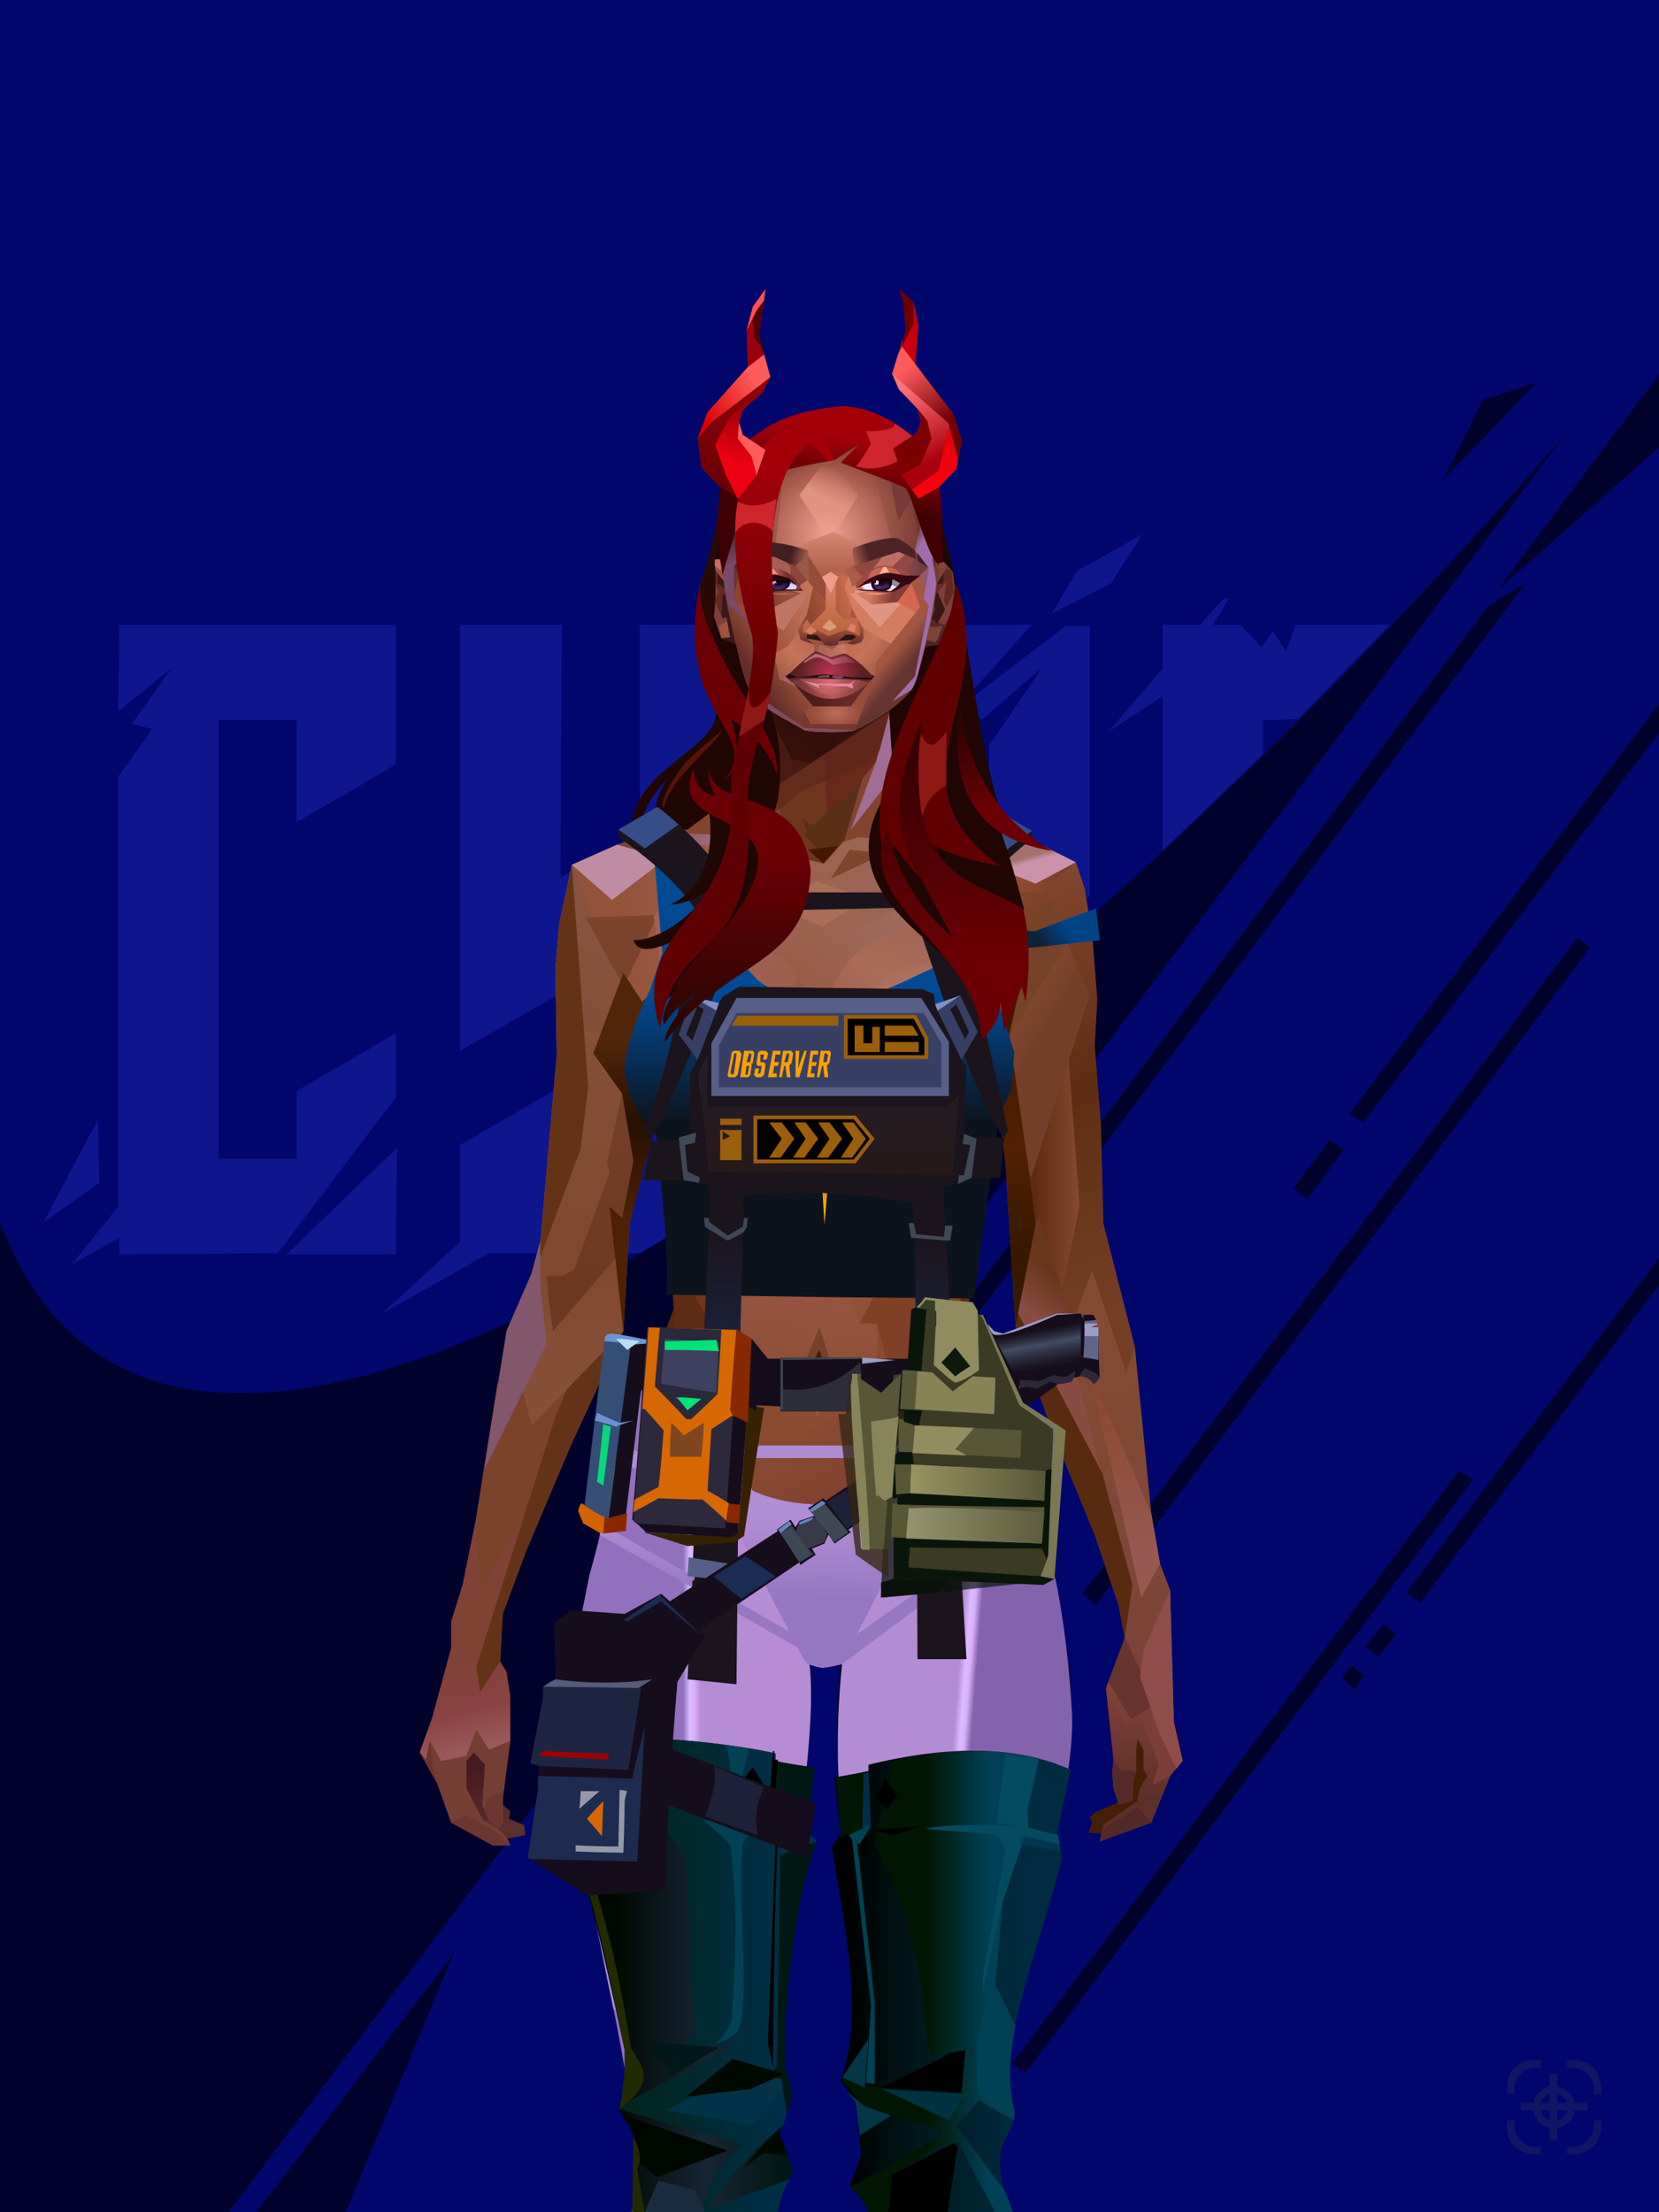 <?xml version="1.0" encoding="UTF-8"?><svg width="1320px" height="1760px" viewBox="0 0 1320 1760" version="1.1" xmlns="http://www.w3.org/2000/svg" xmlns:xlink="http://www.w3.org/1999/xlink"><defs></defs><g stroke="none" stroke-width="1" fill="none" id="id-31605" fill-rule="evenodd"><g id="id-31606"><rect fill="#00066B" width="1320" height="1760" x="0" y="0" id="id-31607"></rect><g transform=" translate(35,425)" fill="#0E168E" id="id-31608"><path d=" M 60,72 C 207,72 280,72 280,72 C 280,146 280,183 280,183 C 228,214 201,229 201,229 L 201,148 L 139,148 L 139,497 L 201,497 C 201,461 201,443 201,443 C 254,412 280,397 280,397 C 280,431 280,448 280,448 C 217,531 186,572 186,572 L 60,573 C 60,564 60,560 60,560 C 34,574 22,581 22,581 L 59,535 C 59,307 59,193 59,193 C 77,168 86,155 86,155 C 75,152 70,151 70,151 C 91,121 101,107 101,107 L 59,141 C 60,95 60,72 60,72 Z" id="id-31609"></path><path d=" M 0,547 C 28,493 43,466 43,466 L 44,516 C 15,537 0,547 0,547 Z" id="id-31610"></path><path d=" M 280,573 C 222,573 193,573 193,573 L 281,488 C 280,545 280,573 280,573 Z" id="id-31611"></path><path d=" M 269,620 L 331,563 C 331,512 331,486 331,486 L 412,439 L 412,497 L 472,497 C 472,444 472,418 472,418 C 505,376 522,355 522,355 C 490,383 473,398 473,398 C 473,353 473,330 473,330 L 331,411 L 331,72 C 385,72 412,72 412,72 C 411,206 411,273 411,273 L 474,237 L 474,72 L 553,72 C 553,142 553,177 553,177 C 491,239 460,271 460,271 L 552,198 L 552,572 L 354,572 C 298,604 269,620 269,620 Z" id="id-31612"></path><path d=" M 786,72 L 724,141 C 724,141 754,118 813,73 L 813,73 L 832,73 L 832,288 L 774,322 L 774,322 L 830,322 L 752,379 L 752,335 L 691,370 L 691,370 L 691,429 L 611,490 L 611,252 L 569,272 C 569,272 583,255 612,222 L 612,222 L 612,73 L 786,72 Z M 792,108 C 762,134 747,147 747,147 C 710,148 691,148 691,148 C 691,229 691,273 691,281 L 691,281 C 691,281 691,282 691,282 L 691,282 L 691,282 L 752,247 L 752,168 C 778,130 792,110 792,109 L 792,108 L 792,108 Z" id="id-31613"></path><path d=" M 802,63 C 815,41 822,29 822,29 C 857,10 874,0 874,0 L 849,39 C 818,55 802,63 802,63 Z" id="id-31614"></path><path d=" M 847,157 L 890,107 L 890,72 C 910,72 920,72 920,72 C 932,58 939,51 939,51 C 941,51 943,51 943,51 L 930,72 C 945,72 952,72 952,72 C 963,84 969,90 969,90 C 975,81 978,77 978,77 C 985,88 988,93 988,93 C 994,79 996,72 996,72 C 1046,72 1071,72 1071,72 C 1022,122 998,147 998,147 C 979,148 970,148 970,148 C 970,166 970,175 970,175 C 917,226 890,252 890,252 L 890,129 C 861,148 847,157 847,157 Z" id="id-31615"></path></g><path d=" M 1245,346 L 182,1760 L 0,1760 L 0,972 C 135,1337 750,916 1245,346 L 1245,346 Z M 361,1554 L 275,1760 L 204,1760 L 204,1760 L 361,1554 Z M 1320,298 L 1320,356 L 1320,356 L 1191,470 L 1320,298 Z M 1223,304 C 1223,304 1198,330 1148,382 L 1148,382 L 1180,318 C 1180,318 1194,314 1223,304 Z" fill="#00022C" id="id-31613"></path><path d=" M 1214,464 C 1194,476 1184,482 1184,482 C 825,961 645,1200 645,1200 L 656,1208 C 1028,712 1214,464 1214,464 Z M 627,1225 C 617,1237 612,1243 612,1243 C 619,1248 623,1251 623,1251 L 637,1233 C 630,1228 627,1225 627,1225 Z M 612,1266 C 606,1273 604,1277 604,1277 C 597,1271 593,1269 593,1269 L 601,1258 C 608,1263 612,1266 612,1266 Z" fill="#00022C" id="id-31613"></path><path d=" M 1320,560 C 1320,575 1320,583 1320,583 C 1163,790 1085,893 1085,893 L 1074,886 L 1320,560 Z M 1058,907 C 1066,912 1069,915 1069,915 C 1050,941 1040,954 1040,954 L 1029,945 C 1049,920 1058,907 1058,907 Z" fill="#00022C" id="id-31613"></path><path d=" M 1320,1001 C 1186,1178 1119,1267 1119,1267 L 1130,1275 L 1320,1022 C 1320,1008 1320,1001 1320,1001 Z M 1101,1292 C 1091,1304 1086,1310 1086,1310 C 1093,1315 1097,1318 1097,1318 L 1111,1300 C 1104,1294 1101,1292 1101,1292 Z M 1075,1325 C 1070,1332 1068,1335 1068,1335 C 1075,1341 1078,1344 1078,1344 L 1086,1333 C 1079,1328 1075,1325 1075,1325 Z" fill="#00022C" id="id-31613"></path><path d=" M 761,1701 C 768,1707 771,1709 771,1709 C 790,1683 800,1670 800,1670 L 789,1664 C 770,1689 761,1701 761,1701 Z M 805,1642 C 813,1647 816,1649 816,1649 C 1053,1335 1172,1177 1172,1177 L 1161,1170 C 924,1485 805,1642 805,1642 Z" fill="#00022C" id="id-31613"></path><path d=" M 890,1230 C 871,1256 861,1268 861,1268 C 868,1274 872,1277 872,1277 L 901,1238 C 894,1233 890,1230 890,1230 Z M 906,1209 C 913,1214 917,1217 917,1217 C 1149,908 1265,754 1265,754 L 1255,746 C 1023,1055 906,1209 906,1209 Z" fill="#00022C" id="id-31613"></path></g></g><defs></defs><path d=" M 503,672 C 501,674 504,673 511,669 C 507,654 514,637 532,619 C 521,633 518,649 525,667 L 548,665 C 637,696 724,696 809,667 C 785,653 770,497 757,448 C 755,435 751,423 746,411 C 676,398 618,398 572,411 C 570,424 565,442 557,465 C 551,508 555,542 570,567 C 568,600 493,614 503,672 Z" fill="#1F0602" id="id-73833"></path><defs><linearGradient x1="100%" y1="46%" x2="12%" y2="47%" id="id-74155"><stop stop-color="#723722" offset="0%"></stop><stop stop-color="#96513B" offset="21%"></stop><stop stop-color="#9A6555" offset="46%"></stop><stop stop-color="#9F5E49" offset="80%"></stop><stop stop-color="#93523A" offset="100%"></stop></linearGradient><linearGradient x1="53%" y1="81%" x2="50%" y2="21%" id="id-74156"><stop stop-color="#7B3F37" offset="0%"></stop><stop stop-color="#7D4538" offset="24%"></stop><stop stop-color="#834B33" offset="100%"></stop></linearGradient><linearGradient x1="52%" y1="-4%" x2="46%" y2="70%" id="id-74157"><stop stop-color="#834239" offset="0%"></stop><stop stop-color="#5C3029" offset="100%"></stop></linearGradient><linearGradient x1="46%" y1="43%" x2="15%" y2="43%" id="id-74158"><stop stop-color="#924833" offset="0%"></stop><stop stop-color="#683011" offset="100%"></stop></linearGradient><linearGradient x1="54%" y1="37%" x2="12%" y2="72%" id="id-74159"><stop stop-color="#1E0404" offset="0%"></stop><stop stop-color="#34100E" offset="100%"></stop></linearGradient><linearGradient x1="40%" y1="14%" x2="61%" y2="85%" id="id-74160"><stop stop-color="#461A1F" offset="0%"></stop><stop stop-color="#5B2F2C" offset="100%"></stop></linearGradient><linearGradient x1="27%" y1="47%" x2="91%" y2="49%" id="id-74161"><stop stop-color="#784730" offset="0%"></stop><stop stop-color="#BE8BC7" offset="100%"></stop></linearGradient><linearGradient x1="47%" y1="60%" x2="49%" y2="79%" id="id-74162"><stop stop-color="#7F4235" offset="0%"></stop><stop stop-color="#894241" offset="60%"></stop><stop stop-color="#9B595A" offset="100%"></stop></linearGradient><linearGradient x1="29%" y1="56%" x2="69%" y2="53%" id="id-74163"><stop stop-color="#804733" offset="0%"></stop><stop stop-color="#743A2C" offset="8%"></stop><stop stop-color="#7C3D34" offset="18%"></stop><stop stop-color="#5D2920" offset="38%"></stop><stop stop-color="#5B2725" offset="65%"></stop><stop stop-color="#7E4037" offset="81%"></stop><stop stop-color="#4C1B1F" offset="100%"></stop></linearGradient><linearGradient x1="47%" y1="45%" x2="54%" y2="46%" id="id-74164"><stop stop-color="#7A3932" offset="0%"></stop><stop stop-color="#763B2F" offset="62%"></stop><stop stop-color="#5F2C1F" offset="77%"></stop><stop stop-color="#794634" offset="100%"></stop></linearGradient><linearGradient x1="51%" y1="7%" x2="50%" y2="100%" id="id-74165"><stop stop-color="#763D2D" offset="0%"></stop><stop stop-color="#914E49" offset="75%"></stop><stop stop-color="#7B3C3B" offset="100%"></stop></linearGradient><linearGradient x1="51%" y1="11%" x2="49%" y2="93%" id="id-74166"><stop stop-color="#87523F" offset="0%"></stop><stop stop-color="#80482F" offset="73%"></stop><stop stop-color="#865037" offset="100%"></stop></linearGradient><linearGradient x1="51%" y1="-5%" x2="48%" y2="96%" id="id-74167"><stop stop-color="#7D452E" offset="0%"></stop><stop stop-color="#6C3821" offset="100%"></stop></linearGradient><linearGradient x1="50%" y1="19%" x2="50%" y2="69%" id="id-74168"><stop stop-color="#50260A" offset="0%"></stop><stop stop-color="#291000" offset="45%"></stop><stop stop-color="#4C2106" offset="100%"></stop></linearGradient><linearGradient x1="46%" y1="74%" x2="39%" y2="35%" id="id-74169"><stop stop-color="#492117" offset="0%"></stop><stop stop-color="#64311E" offset="51%"></stop><stop stop-color="#713121" offset="100%"></stop></linearGradient><linearGradient x1="46%" y1="16%" x2="49%" y2="82%" id="id-74170"><stop stop-color="#512416" offset="0%" stop-opacity="0.186"></stop><stop stop-color="#482015" offset="100%"></stop></linearGradient><linearGradient x1="41%" y1="19%" x2="50%" y2="100%" id="id-74171"><stop stop-color="#5B2725" offset="0%"></stop><stop stop-color="#50260A" offset="100%"></stop></linearGradient><linearGradient x1="50%" y1="31%" x2="45%" y2="50%" id="id-74172"><stop stop-color="#68361D" offset="0%"></stop><stop stop-color="#894C43" offset="100%"></stop></linearGradient><linearGradient x1="51%" y1="22%" x2="50%" y2="100%" id="id-74173"><stop stop-color="#5D2126" offset="0%"></stop><stop stop-color="#4F1C21" offset="100%"></stop></linearGradient><linearGradient x1="49%" y1="0%" x2="50%" y2="100%" id="id-74174"><stop stop-color="#7A3F2E" offset="0%"></stop><stop stop-color="#793F35" offset="100%"></stop></linearGradient><linearGradient x1="44%" y1="15%" x2="50%" y2="100%" id="id-74175"><stop stop-color="#5B2C1F" offset="0%"></stop><stop stop-color="#50281D" offset="100%"></stop></linearGradient><linearGradient x1="52%" y1="21%" x2="49%" y2="83%" id="id-74176"><stop stop-color="#7F4534" offset="0%"></stop><stop stop-color="#975549" offset="48%"></stop><stop stop-color="#83453F" offset="100%"></stop></linearGradient><linearGradient x1="85%" y1="60%" x2="15%" y2="60%" id="id-74177"><stop stop-color="#864A32" offset="0%"></stop><stop stop-color="#5D2A11" offset="100%"></stop></linearGradient><linearGradient x1="48%" y1="-20%" x2="59%" y2="91%" id="id-74178"><stop stop-color="#96533C" offset="0%"></stop><stop stop-color="#5D2C12" offset="60%"></stop><stop stop-color="#643418" offset="72%"></stop><stop stop-color="#743E24" offset="100%"></stop></linearGradient><linearGradient x1="55%" y1="48%" x2="46%" y2="33%" id="id-74179"><stop stop-color="#743F2A" offset="0%"></stop><stop stop-color="#7E462E" offset="86%"></stop><stop stop-color="#764228" offset="100%"></stop></linearGradient><linearGradient x1="50%" y1="19%" x2="50%" y2="78%" id="id-74180"><stop stop-color="#401900" offset="0%"></stop><stop stop-color="#522003" offset="50%"></stop><stop stop-color="#371900" offset="100%"></stop></linearGradient><linearGradient x1="50%" y1="10%" x2="50%" y2="43%" id="id-74181"><stop stop-color="#85462C" offset="0%"></stop><stop stop-color="#602C13" offset="15%"></stop><stop stop-color="#652D15" offset="68%"></stop><stop stop-color="#592A10" offset="100%"></stop></linearGradient><linearGradient x1="89%" y1="50%" x2="9%" y2="52%" id="id-74182"><stop stop-color="#401D02" offset="0%"></stop><stop stop-color="#995734" offset="53%" stop-opacity="0.199"></stop><stop stop-color="#5A2A10" offset="75%"></stop><stop stop-color="#411900" offset="100%"></stop></linearGradient><linearGradient x1="44%" y1="70%" x2="86%" y2="30%" id="id-74183"><stop stop-color="#9A5741" offset="0%"></stop><stop stop-color="#9C6A5F" offset="100%"></stop></linearGradient><linearGradient x1="19%" y1="86%" x2="73%" y2="32%" id="id-74184"><stop stop-color="#703010" offset="0%"></stop><stop stop-color="#A66353" offset="40%"></stop><stop stop-color="#AE745F" offset="100%"></stop></linearGradient><linearGradient x1="35%" y1="94%" x2="47%" y2="12%" id="id-74185"><stop stop-color="#723C23" offset="0%"></stop><stop stop-color="#966556" offset="40%"></stop><stop stop-color="#AC715D" offset="46%"></stop><stop stop-color="#A36655" offset="100%"></stop></linearGradient><linearGradient x1="50%" y1="54%" x2="27%" y2="9%" id="id-74186"><stop stop-color="#DDAB90" offset="0%"></stop><stop stop-color="#DDAB90" offset="100%" stop-opacity="0.078"></stop></linearGradient><linearGradient x1="20%" y1="36%" x2="93%" y2="69%" id="id-74187"><stop stop-color="#A36150" offset="0%"></stop><stop stop-color="#9D604E" offset="70%"></stop><stop stop-color="#803A19" offset="100%"></stop></linearGradient><linearGradient x1="36%" y1="84%" x2="25%" y2="44%" id="id-74188"><stop stop-color="#663D38" offset="0%" stop-opacity="0.509"></stop><stop stop-color="#57260A" offset="35%" stop-opacity="0.675"></stop><stop stop-color="#763217" offset="100%" stop-opacity="0"></stop></linearGradient><linearGradient x1="63%" y1="95%" x2="43%" y2="20%" id="id-74189"><stop stop-color="#7C3C2B" offset="0%"></stop><stop stop-color="#8A4B32" offset="46%"></stop><stop stop-color="#88452F" offset="100%"></stop></linearGradient><linearGradient x1="40%" y1="0%" x2="50%" y2="86%" id="id-74190"><stop stop-color="#804025" offset="0%"></stop><stop stop-color="#955542" offset="100%"></stop></linearGradient><linearGradient x1="50%" y1="0%" x2="50%" y2="92%" id="id-74191"><stop stop-color="#B56F5E" offset="0%"></stop><stop stop-color="#8B4E35" offset="100%"></stop></linearGradient><linearGradient x1="33%" y1="79%" x2="21%" y2="44%" id="id-74192"><stop stop-color="#936354" offset="0%"></stop><stop stop-color="#633117" offset="28%"></stop><stop stop-color="#763C17" offset="100%" stop-opacity="0"></stop></linearGradient><linearGradient x1="4%" y1="47%" x2="92%" y2="45%" id="id-74193"><stop stop-color="#391108" offset="0%"></stop><stop stop-color="#501A0F" offset="17%" stop-opacity="0.753"></stop><stop stop-color="#6B3127" offset="48%" stop-opacity="0.386"></stop><stop stop-color="#4A1C15" offset="78%" stop-opacity="0.762"></stop><stop stop-color="#411610" offset="100%"></stop></linearGradient><linearGradient x1="60%" y1="45%" x2="67%" y2="53%" id="id-74194"><stop stop-color="#A3716E" offset="0%"></stop><stop stop-color="#CB93A9" offset="100%"></stop></linearGradient><linearGradient x1="48%" y1="15%" x2="54%" y2="81%" id="id-74195"><stop stop-color="#8C4A35" offset="0%"></stop><stop stop-color="#965850" offset="100%"></stop></linearGradient><linearGradient x1="47%" y1="44%" x2="50%" y2="61%" id="id-74196"><stop stop-color="#3E0D06" offset="0%" stop-opacity="0.175"></stop><stop stop-color="#33100B" offset="100%"></stop></linearGradient><linearGradient x1="26%" y1="-7%" x2="50%" y2="96%" id="id-74197"><stop stop-color="#37373F" offset="0%"></stop><stop stop-color="#19191D" offset="100%"></stop></linearGradient><linearGradient x1="50%" y1="12%" x2="59%" y2="82%" id="id-74198"><stop stop-color="#252525" offset="0%"></stop><stop stop-color="#101010" offset="100%"></stop></linearGradient><linearGradient x1="25%" y1="-16%" x2="50%" y2="98%" id="id-74199"><stop stop-color="#37373F" offset="0%"></stop><stop stop-color="#19191D" offset="100%"></stop></linearGradient><linearGradient x1="75%" y1="39%" x2="50%" y2="93%" id="id-74200"><stop stop-color="#252525" offset="0%"></stop><stop stop-color="#000000" offset="100%"></stop></linearGradient></defs><g transform=" translate(334,549)" id="id-74201"><polygon points="561 754 565 871 565 881 537 893 533 897 535 901 532 909 543 910 597 864" fill="#451F04" id="id-74202"></polygon><polygon points="537 282 539 246 535 195 529 158 522 137 484 118 440 111 212 111 188 113 157 123 121 139 111 186 108 221 109 290" fill="url(#id-74155)" id="id-74202"></polygon><polygon points="467 393 474 506 503 589 537 672 556 728 561 754 546 794 552 851 551 861 552 874 556 885 567 882 568 866 570 860 570 843 571 834 576 843 576 859 579 864 573 874 571 884 544 903 541 916 582 901 597 864 607 852 600 821 597 716 589 695 582 655 569 523 544 425" fill="url(#id-74156)" id="id-74202"></polygon><polygon points="546 794 552 851 551 861 552 874 556 885 567 882 568 866 570 860 570 843 571 834 576 843 576 859 579 864 573 874 571 884 544 903 541 916 582 901 597 864 583 871 588 855 573 815 561 823" fill="url(#id-74157)" id="id-74202"></polygon><polygon points="552 851 551 861 552 874 556 887 567 884 568 866 570 860 558 860" fill="#552B28" id="id-74202"></polygon><polygon points="544 906 541 916 582 901 571 889" fill="#512926" id="id-74202"></polygon><polygon points="561 754 548 789 566 819 586 806" fill="#66342D" id="id-74202"></polygon><polygon points="486 648 477 599 453 529 440 504 437 490 439 460 449 402 456 340 188 343 198 411 202 493 162 596 153 638 266 693 319 721 386 693" fill="url(#id-74158)" id="id-74202"></polygon><polygon points="486 648 477 599 453 529 440 504 437 490 439 460 449 402 456 340 296 353 376 634" fill="#804025" id="id-74202"></polygon><g transform=" translate(188,0)" id="id-74211"><polygon points="274 114 253 111 232 100 201 76 188 58 184 1 93 1 88 64 25 111 1 113 103 123 121 135 134 138 149 121 161 117 187 119 225 114" fill="#83442E" id="id-74202"></polygon><polygon points="201 76 188 58 185 12 175 57 155 111 185 73" fill="#A06E95" id="id-74202"></polygon><polygon points="149 1 93 1 88 64 108 126 121 135 133 138" fill="#6E361F" id="id-74202"></polygon><polygon points="116 102 120 113 118 115 136 135 150 119 164 71 125 108" fill="#5A2F17" id="id-74215"></polygon><polygon points="121 127 133 138 145 124" fill="#431903" id="id-74216"></polygon><polygon points="136 98 164 71 175 57 186 17 134 51" fill="#68291C" id="id-74217"></polygon><polygon points="97 96 116 80 164 60 178 48 186 17 184 1 93 1 88 64 45 96" fill="#5E2519" opacity="0.654" id="id-74202"></polygon><polygon points="186 17 184 1 93 1 88 64 45 96 66 96" fill="url(#id-74159)" opacity="0.467" id="id-74202"></polygon><polygon points="123 58 176 23 186 17 184 1 93 1 91 22 108 55" fill="#1E0404" opacity="0.434" id="id-74202"></polygon></g><polygon points="41 844 33 856 36 895 64 915 84 911 83 903 71 898 72 892 63 884 52 849" fill="url(#id-74160)" id="id-74202"></polygon><polygon points="315 152 285 173 320 188 357 166" fill="#AA6D58" id="id-74222"></polygon><polygon points="327 150 370 130 342 127" fill="#7D452B" id="id-74223"></polygon><polygon points="301 142 303 148 243 131 240 119 276 119" fill="#7B442B" id="id-74224"></polygon><polygon points="159 149 206 123 269 123 303 144 297 118 188 113 157 123 121 139" fill="url(#id-74161)" id="id-74202"></polygon><polygon points="157 123 121 139 153 167 196 134" fill="#BE8CA3" id="id-74202"></polygon><polygon points="89 584 77 541 62 551 45 658 34 712 25 741 25 762 10 817 0 845 14 870 25 901 58 919 72 919 69 913 61 905 50 899 37 874 37 852 43 845 52 855 50 887 56 901 64 905 66 901 66 882 72 836 72 800 69 781 64 773 66 735 85 684 121 599 162 510" fill="url(#id-74162)" id="id-74202"></polygon><polygon points="89 584 77 541 62 551 45 658 48 715 121 599 162 510" fill="#7A432A" id="id-74202"></polygon><polygon points="55 843 45 827 37 848 17 852 8 836 5 851 0 845 14 870 25 901 58 919 72 919 69 913 61 905 50 899 37 874 37 852 43 845 52 855 50 887 56 901 64 905 66 901 66 882 72 836" fill="#743E32" id="id-74202"></polygon><polygon points="53 882 52 892 56 901 64 905 66 901 66 882 67 876" fill="#6B362F" id="id-74202"></polygon><polygon points="25 901 58 919 72 919 62 909 37 895" fill="#6B362F" id="id-74202"></polygon><polygon points="160 467 145 488 108 578 45 777 48 797 64 773 66 735 85 684 121 599 162 510" fill="#643317" id="id-74202"></polygon><polygon points="169 1211 277 1211 282 1183 281 1150 284 1127 286 1114 285 1063 293 972 306 866 311 792 309 768 323 771 337 768 333 817 333 855 339 924 346 1008 348 1113 351 1130 353 1176 361 1211 461 1211 458 1191 456 1170 460 1133 461 1082 505 905 516 839 518 826 512 762 503 706 486 648 482 629 386 690 318 718 266 690 184 629 153 637 132 731 119 781 118 813 123 862 131 916 166 1094 176 1179" fill="url(#id-74163)" id="id-74202"></polygon><polygon points="463 664 416 771 400 819 392 1125 359 1178 398 1204 441 1153 461 1082 505 905 516 839 518 826 515 789 490 714" fill="url(#id-74164)" id="id-74202"></polygon><polygon points="422 1160 395 1199 365 1171 401 1149 384 1120 391 983 411 786 416 771 448 697 454 1013 445 1116 407 1149" fill="url(#id-74165)" id="id-74235"></polygon><polygon points="121 139 111 186 108 221 109 290 96 438 89 464 69 510 89 585 162 510 167 425 162 241" fill="url(#id-74166)" id="id-74202"></polygon><polygon points="101 466 103 488 106 510 160 447 179 359 164 232 187 184 186 179 132 181 161 234 161 321 149 376 151 384 123 461 114 466" fill="url(#id-74167)" id="id-74237"></polygon><polygon points="96 438 89 464 69 510 51 621 101 520 96 476" fill="#82566B" id="id-74202"></polygon><polygon points="96 451 128 365 134 316 121 139 111 186 108 221 109 290 96 438" fill="#643317" id="id-74202"></polygon><polygon points="184 241 177 248 162 225 138 289 161 321 170 375 161 420 151 411 162 510 167 425 188 343" fill="url(#id-74168)" id="id-74202"></polygon><polygon points="284 1127 286 1114 285 1063 293 972 306 866 311 792 309 768 323 771 337 768 333 817 333 855 339 924 346 1008 375 889 416 771 463 664 490 714 515 790 512 762 503 706 486 648 477 599 471 583 420 650 316 720 201 654 244 742 264 824 275 994" fill="url(#id-74169)" id="id-74202"></polygon><polygon points="298 930 306 866 311 792 309 768 323 771 337 768 333 817 333 855 336 894 347 826 360 784 378 733 388 687 321 739 254 687 267 736 291 821" fill="url(#id-74170)" id="id-74202"></polygon><polygon points="348 1093 348 1113 351 1130 353 1176 361 1211 461 1211 439 1155 422 1136 403 1148 429 1168 400 1202 370 1170 382 1125" fill="url(#id-74171)" id="id-74202"></polygon><polygon points="10 855 8 836 5 851 0 845 14 870" fill="#6D342E" id="id-74202"></polygon><polygon points="520 500 516 520 544 629 474 500 490 399" fill="url(#id-74172)" id="id-74245"></polygon><polygon points="461 1211 458 1191 456 1170 460 1133 461 1082 439 1155 450 1211" fill="url(#id-74173)" id="id-74202"></polygon><polygon points="220 1149 259 1115 240 1063 232 973 266 819 240 713 201 661 158 650 201 784 183 925 170 1083" fill="url(#id-74174)" id="id-74247"></polygon><polygon points="169 1211 277 1211 282 1183 281 1150 284 1127 286 1114 286 1098 226 1211 207 1211 196 1121 173 1078 150 1014 166 1094 176 1179" fill="url(#id-74175)" id="id-74202"></polygon><polygon points="173 1078 183 924 150 1014" fill="#6B352C" id="id-74202"></polygon><polygon points="169 1211 239 1211 230 1196 204 1175 173 1150 176 1179" fill="#521E24" opacity="0.574" id="id-74202"></polygon><polygon points="221 1130 240 1097 224 1063 224 983 240 804 217 698 190 668 212 771 212 910 190 998 181 1094" fill="url(#id-74176)" id="id-74247"></polygon><polygon points="217 795 221 692 200 667 169 658 200 737" fill="#9C5F46" id="id-74252"></polygon><polygon points="511 476 492 419 481 447 484 356 521 274 533 417" fill="url(#id-74177)" id="id-74253"></polygon><polygon points="569 523 544 425 542 346 537 282 539 246 535 195 529 158 522 137 494 161 419 158 471 211 516 290 525 411 511 477 518 507 535 462 562 543" fill="url(#id-74178)" id="id-74202"></polygon><polygon points="486 389 533 243 501 167 464 207 451 247 463 265" fill="url(#id-74179)" id="id-74255"></polygon><polygon points="473 490 474 506 503 589 537 672 556 728 561 754 567 712 543 623" fill="#582A0F" id="id-74202"></polygon><polygon points="460 328 466 378 474 506 490 425 486 392 469 274 479 230 461 260 454 251" fill="url(#id-74180)" id="id-74202"></polygon><polygon points="440 504 437 490 439 460 449 402 456 340 458 328 325 282 188 343 198 411 202 493 162 596 157 621 161 633 169 599 173 570 204 506 202 458 217 402 286 365 321 352 353 360 422 402 431 493 437 520" fill="url(#id-74181)" id="id-74202"></polygon><polygon points="451 385 456 340 458 328 364 340 330 308 268 343 188 343 194 379 262 368 312 343 335 340 381 368" fill="url(#id-74182)" id="id-74202"></polygon><polygon points="286 328 306 310 330 274 453 252 464 205 421 156 317 204 219 165 210 154 188 180" fill="url(#id-74183)" id="id-74260"></polygon><path d=" M 422,195 L 405,190 C 377,190 357,198 343,214 C 329,230 322,250 323,276 C 324,301 331,320 345,333 C 365,351 384,356 405,356 C 425,356 444,347 450,342 C 454,339 457,335 460,328 C 463,323 466,317 467,308 C 469,294 466,276 457,254 L 422,195 Z" fill="url(#id-74184)" id="id-74261"></path><path d=" M 422,195 L 417,175 C 386,188 366,196 358,201 C 355,203 351,206 348,208 C 348,209 381,253 448,342 C 454,338 459,332 463,324 C 469,310 469,301 469,293 C 469,287 465,275 459,257 L 422,195 Z" fill="url(#id-74185)" id="id-74261"></path><path d=" M 375,226 C 338,253 343,276 343,284 C 343,291 353,319 371,335 C 379,342 422,349 447,331 C 468,316 472,294 458,265 C 427,221 400,208 375,226 Z" fill="url(#id-74186)" opacity="0.282" id="id-74261"></path><path d=" M 272,205 C 260,199 243,200 221,209 C 187,227 169,258 168,303 C 167,319 184,342 190,346 C 197,351 212,356 239,353 C 257,351 272,344 284,333 C 303,312 312,288 309,260 C 305,217 291,214 272,205 Z" fill="url(#id-74187)" id="id-74264"></path><path d=" M 340,285 C 333,252 328,240 326,248 C 324,254 323,263 323,276 C 324,301 331,320 345,333 C 365,351 382,356 404,356 C 425,356 444,347 450,342 C 456,337 465,325 468,308 C 472,290 465,276 463,268 C 461,263 460,259 458,255 L 442,290 L 399,304 L 366,300 L 340,285 Z" fill="url(#id-74188)" id="id-74261"></path><path d=" M 153,637 L 149,654 L 132,731 L 130,739 C 133,730 135,723 137,718 C 140,709 147,691 149,680 C 151,671 155,655 161,633 L 172,570 L 162,596 L 153,637 Z" fill="#7D362E" id="id-74202"></path><path d=" M 259,203 C 254,199 240,185 217,163 L 210,153 L 186,180 C 192,211 192,231 186,239 C 175,256 168,277 168,303 C 168,324 190,352 239,344 C 252,342 274,217 259,203 Z" fill="#A36150" id="id-74264"></path><polygon points="175 565 203 550 234 558 241 520 203 455 203 507" fill="#5E2D13" id="id-74268"></polygon><polygon points="241 442 241 518 229 556 233 629 266 657 316 707 381 659 395 629 364 504 350 504 301 380" fill="url(#id-74189)" id="id-74269"></polygon><polygon points="432 626 427 589 407 518 414 505 450 568 470 618" fill="url(#id-74190)" id="id-74270"></polygon><polygon points="302 376 254 442 254 546 302 590 364 568 364 504 350 504 376 454 345 400" fill="url(#id-74191)" opacity="0.599" id="id-74269"></polygon><polygon points="317 480 342 436 319 413 300 447" fill="#874A31" id="id-74272"></polygon><polygon points="304 541 318 507 329 541 314 549" fill="#774029" id="id-74273"></polygon><polygon points="306 543 316 578 329 541" fill="#935F42" id="id-74274"></polygon><path d=" M 178,333 C 179,334 180,336 182,338 C 184,342 186,343 189,346 C 190,347 197,351 206,353 C 215,354 226,355 239,353 C 257,351 272,344 284,333 C 293,322 299,313 302,305 C 304,301 307,293 309,277 C 310,274 310,268 309,260 L 228,277 L 207,295 L 178,333 Z" fill="url(#id-74192)" id="id-74264"></path><polygon points="306 543 308 550 324 556 329 541" fill="#9E7261" id="id-74274"></polygon><polygon points="308 543 318 525 323 542 314 548" fill="#3C1E03" id="id-74277"></polygon><polygon points="152 641 162 596 176 561 185 617 214 602 246 628 323 690 404 628 423 605 454 605 470 577 477 599 482 629 388 689 337 768 323 771 309 768 259 688 175 639 142 688" fill="url(#id-74193)" opacity="0.442" id="id-74278"></polygon><polygon points="490 154 522 137 484 118 412 123" fill="url(#id-74194)" id="id-74202"></polygon><polygon points="573 785 588 829 602 858 607 852 600 821 597 716 576 763" fill="#8E4D48" id="id-74202"></polygon><polygon points="574 722 589 695 582 655 533 542" fill="url(#id-74195)" id="id-74202"></polygon><polygon points="172 640 241 690 309 768 323 771 338 768 395 706 469 661 404 650 313 706 217 629" fill="url(#id-74196)" opacity="0.571" id="id-74282"></polygon><g transform=" translate(188,270)" id="id-74283"><polygon points="207 13 207 10 217 2 220 2 239 21 258 39 260 42 250 51 246 52 226 33" fill="url(#id-74197)" id="id-74284"></polygon><polygon points="208 40 218 50 222 50 240 33 257 13 257 9 247 0 244 1 230 19 209 36" fill="url(#id-74198)" id="id-74285"></polygon><polygon points="1 13 1 10 10 2 15 2 32 21 50 39 52 42 42 52 38 52 19 33" fill="url(#id-74199)" id="id-74284"></polygon><polygon points="0 43 10 53 14 53 33 35 50 15 50 11 40 3 36 4 19 23 1 39" fill="url(#id-74200)" id="id-74285"></polygon></g></g><defs><linearGradient x1="50%" y1="0%" x2="50%" y2="85%" id="id-74953"><stop stop-color="#874639" offset="0%"></stop><stop stop-color="#4D2322" offset="100%"></stop></linearGradient><radialGradient cx="50%" cy="55%" r="91%" id="id-74954" fx="50%" fy="55%" gradientTransform=" translate(0.500,0.550) scale(1,0.697) rotate(-90) scale(1,0.712) translate(-0.500,-0.550)"><stop stop-color="#A3513A" offset="0%"></stop><stop stop-color="#C87359" offset="39%"></stop><stop stop-color="#291013" offset="100%"></stop></radialGradient><linearGradient x1="11%" y1="60%" x2="57%" y2="52%" id="id-74955"><stop stop-color="#944831" offset="0%"></stop><stop stop-color="#B46750" offset="48%"></stop><stop stop-color="#D27D60" offset="100%"></stop></linearGradient><linearGradient x1="46%" y1="46%" x2="22%" y2="61%" id="id-74956"><stop stop-color="#A0543D" offset="0%"></stop><stop stop-color="#642D27" offset="100%"></stop></linearGradient><linearGradient x1="48%" y1="50%" x2="57%" y2="65%" id="id-74957"><stop stop-color="#A55643" offset="0%"></stop><stop stop-color="#66342F" offset="100%"></stop></linearGradient><linearGradient x1="100%" y1="38%" x2="17%" y2="50%" id="id-74958"><stop stop-color="#CB7B65" offset="0%"></stop><stop stop-color="#AE6452" offset="100%"></stop></linearGradient><linearGradient x1="47%" y1="27%" x2="48%" y2="50%" id="id-74959"><stop stop-color="#532D32" offset="0%"></stop><stop stop-color="#794968" offset="100%"></stop></linearGradient><radialGradient cx="47%" cy="70%" r="97%" id="id-74960" fx="47%" fy="70%" gradientTransform=" translate(0.467,0.700) scale(0.592,1) rotate(-93) translate(-0.467,-0.700)"><stop stop-color="#D17F6C" offset="0%"></stop><stop stop-color="#622923" offset="100%"></stop></radialGradient><linearGradient x1="42%" y1="43%" x2="61%" y2="33%" id="id-74961"><stop stop-color="#783A36" offset="0%"></stop><stop stop-color="#632F2B" offset="100%"></stop></linearGradient><radialGradient cx="45%" cy="79%" r="81%" id="id-74962" fx="45%" fy="79%" gradientTransform=" translate(0.447,0.790) scale(0.833,1) rotate(-90) scale(1,1) translate(-0.447,-0.790)"><stop stop-color="#F2A292" offset="0%"></stop><stop stop-color="#93483D" offset="100%"></stop></radialGradient><linearGradient x1="58%" y1="0%" x2="20%" y2="89%" id="id-74963"><stop stop-color="#D48072" offset="0%" stop-opacity="0"></stop><stop stop-color="#E49281" offset="46%"></stop><stop stop-color="#F2A38F" offset="100%" stop-opacity="0.432"></stop></linearGradient><linearGradient x1="52%" y1="22%" x2="50%" y2="16%" id="id-74964"><stop stop-color="#A06DAA" offset="0%"></stop><stop stop-color="#A471B2" offset="100%" stop-opacity="0.398"></stop></linearGradient><radialGradient cx="45%" cy="76%" r="54%" id="id-74965" fx="45%" fy="76%" gradientTransform=" translate(0.455,0.761) scale(0.673,1) scale(1,0.612) translate(-0.455,-0.761)"><stop stop-color="#BC6D5A" offset="0%"></stop><stop stop-color="#974C3A" offset="100%"></stop></radialGradient><linearGradient x1="50%" y1="0%" x2="50%" y2="73%" id="id-74966"><stop stop-color="#D88873" offset="0%"></stop><stop stop-color="#B4624D" offset="100%"></stop></linearGradient><linearGradient x1="25%" y1="52%" x2="67%" y2="55%" id="id-74967"><stop stop-color="#D37B62" offset="0%"></stop><stop stop-color="#843C39" offset="100%"></stop></linearGradient><linearGradient x1="71%" y1="52%" x2="18%" y2="50%" id="id-74968"><stop stop-color="#994D39" offset="0%"></stop><stop stop-color="#5E2C26" offset="100%"></stop></linearGradient><linearGradient x1="94%" y1="63%" x2="50%" y2="63%" id="id-74969"><stop stop-color="#6F3D40" offset="0%"></stop><stop stop-color="#AD594C" offset="100%"></stop></linearGradient><linearGradient x1="50%" y1="0%" x2="50%" y2="84%" id="id-74970"><stop stop-color="#0B071E" offset="0%"></stop><stop stop-color="#3C2F7B" offset="100%"></stop></linearGradient><linearGradient x1="75%" y1="46%" x2="36%" y2="49%" id="id-74971"><stop stop-color="#772F2B" offset="0%"></stop><stop stop-color="#B35849" offset="46%"></stop><stop stop-color="#693027" offset="100%"></stop></linearGradient><linearGradient x1="50%" y1="0%" x2="50%" y2="84%" id="id-74972"><stop stop-color="#0B071E" offset="0%"></stop><stop stop-color="#3C2F7B" offset="100%"></stop></linearGradient><linearGradient x1="28%" y1="50%" x2="72%" y2="55%" id="id-74973"><stop stop-color="#4C1A19" offset="0%"></stop><stop stop-color="#692928" offset="100%"></stop></linearGradient><radialGradient cx="50%" cy="28%" r="98%" id="id-74974" fx="50%" fy="28%" gradientTransform=" translate(0.500,0.278) scale(0.259,1) rotate(90) scale(1,1) translate(-0.500,-0.278)"><stop stop-color="#DF6C71" offset="0%"></stop><stop stop-color="#9F504C" offset="100%"></stop></radialGradient><linearGradient x1="13%" y1="50%" x2="90%" y2="50%" id="id-74975"><stop stop-color="#682929" offset="0%"></stop><stop stop-color="#B85454" offset="54%"></stop><stop stop-color="#833A38" offset="100%"></stop></linearGradient><radialGradient cx="48%" cy="82%" r="121%" id="id-74976" fx="48%" fy="82%" gradientTransform=" translate(0.483,0.816) scale(0.316,1) rotate(-95) translate(-0.483,-0.816)"><stop stop-color="#BA354F" offset="0%"></stop><stop stop-color="#592020" offset="100%"></stop></radialGradient><linearGradient x1="32%" y1="49%" x2="112%" y2="53%" id="id-74977"><stop stop-color="#F6B8CB" offset="0%"></stop><stop stop-color="#78272F" offset="100%"></stop></linearGradient><linearGradient x1="50%" y1="0%" x2="50%" y2="100%" id="id-74978"><stop stop-color="#693C4E" offset="0%"></stop><stop stop-color="#7A5771" offset="100%"></stop></linearGradient><linearGradient x1="50%" y1="0%" x2="50%" y2="100%" id="id-74979"><stop stop-color="#693C4E" offset="0%"></stop><stop stop-color="#7A5771" offset="100%"></stop></linearGradient><linearGradient x1="-8%" y1="57%" x2="25%" y2="53%" id="id-74980"><stop stop-color="#C06E59" offset="0%"></stop><stop stop-color="#4C2426" offset="100%"></stop></linearGradient><linearGradient x1="106%" y1="53%" x2="76%" y2="50%" id="id-74981"><stop stop-color="#C06F5A" offset="0%"></stop><stop stop-color="#401F21" offset="100%"></stop></linearGradient><linearGradient x1="81%" y1="45%" x2="17%" y2="63%" id="id-74982"><stop stop-color="#C86C4D" offset="0%"></stop><stop stop-color="#90452F" offset="100%"></stop></linearGradient><linearGradient x1="50%" y1="14%" x2="50%" y2="87%" id="id-74983"><stop stop-color="#D37E62" offset="0%"></stop><stop stop-color="#BE6540" offset="100%"></stop></linearGradient><linearGradient x1="50%" y1="29%" x2="50%" y2="100%" id="id-74984"><stop stop-color="#A4543F" offset="0%"></stop><stop stop-color="#602B28" offset="100%"></stop></linearGradient></defs><g transform=" translate(561,332)" id="id-74985"><g transform=" translate(172,115)" id="id-74986"><polygon points="14 1 18 0 25 8 27 21 24 41 14 66 0 68" fill="url(#id-74953)" id="id-74987"></polygon><polygon points="12 48 19 50 23 42 26 24 20 12 12 22" fill="#7D3F38" id="id-74988"></polygon><polygon points="11 21 17 10 20 5 24 7 26 24 20 36 18 31 20 16 9 29" fill="#632A21" id="id-74989"></polygon><polygon points="10 28 11 38 8 45 13 49 19 38 13 24" fill="#381717" id="id-74990"></polygon><polygon points="12 18 17 17 18 9" fill="#381717" id="id-74991"></polygon><polygon points="17 51 9 52 7 51 4 62 11 64 13 62" fill="#7C4337" id="id-74992"></polygon></g><g transform=" translate(0,113)" id="id-74993"><polygon points="13 0 5 0 0 13 4 36 13 63 25 67" fill="#9B4D38" id="id-74994"></polygon><polygon points="5 9 0 13 4 36 13 63 25 67 13 24" fill="#7D3F38" id="id-74994"></polygon><polygon points="18 46 14 47 7 32 11 26 4 9 6 5 16 20 17 29" fill="#632A21" id="id-74996"></polygon><polygon points="13 62 20 62 18 49 11 53" fill="#A0533D" id="id-74997"></polygon><polygon points="25 68 13 63 20 62 17 46 14 47 13 44 14 29 17 26 14 22 10 19 10 11 17 20" fill="#381717" id="id-74998"></polygon><polygon points="13 9 4 3 5 0 12 0" fill="#C26E60" id="id-74999"></polygon></g><path d=" M 29,199 C 21,165 17,151 15,130 C 4,44 33,0 103,0 C 180,0 191,63 186,119 C 183,157 173,191 170,202 C 169,206 167,213 164,217 C 155,229 135,242 119,249 C 112,251 89,251 79,249 C 65,240 47,234 36,218 C 33,213 32,209 29,199 Z" fill="url(#id-74954)" id="id-75000"></path><polygon points="122 166 151 182 171 155 113 120 77 124 20 148 51 190 66 182 86 155" fill="url(#id-74955)" id="id-75001"></polygon><polygon points="115 140 139 167 156 148 121 130 119 140" fill="#E49484" id="id-75002"></polygon><polygon points="169 156 153 147 164 132 174 151" fill="#D66650" id="id-75003"></polygon><path d=" M 29,199 C 24,176 20,162 18,149 C 18,148 33,157 51,182 C 54,187 57,195 59,208 C 110,231 130,244 119,249 C 112,251 89,251 79,249 C 65,240 47,234 36,218 C 33,213 32,209 29,199 Z" fill="url(#id-74956)" id="id-75000"></path><path d=" M 119,249 C 112,251 89,251 79,249 C 77,247 74,245 70,242 L 80,234 L 131,223 C 125,240 121,248 119,249 Z" fill="#79382D" id="id-75000"></path><path d=" M 135,207 L 136,195 L 171,151 L 164,131 L 171,125 C 178,143 181,152 181,154 C 177,177 172,195 170,202 C 169,206 167,213 164,217 C 155,229 135,242 119,249 L 135,207 Z" fill="url(#id-74957)" id="id-75000"></path><polygon points="179 117 171 125 177 143" fill="#90596C" id="id-75000"></polygon><polygon points="89 188 91 178 110 176 113 191 99 195" fill="url(#id-74958)" id="id-75008"></polygon><polygon points="87 187 87 181 78 175 104 155 123 177 113 180 106 181 101 185 95 182 91 181 89 187" fill="#56281B" opacity="0.297" id="id-75009"></polygon><path d=" M 119,249 C 112,251 89,251 79,249 C 65,240 47,234 36,218 L 79,247 L 119,249 Z" fill="#814C5E" id="id-75000"></path><polygon points="23 119 31 133 45 121 34 111" fill="#562722" id="id-75011"></polygon><polygon points="23 119 23 141 31 133" fill="#663632" id="id-75011"></polygon><path d=" M 18,149 C 17,143 15,136 15,130 C 14,120 13,111 13,103 L 21,70 L 32,111 L 23,119 L 23,145 L 35,163 L 18,149 Z" fill="url(#id-74959)" id="id-75000"></path><path d=" M 30,111 L 24,83 C 36,49 59,30 92,24 C 126,19 155,33 180,67 L 186,98 L 183,119 L 99,103 L 30,111 Z" fill="url(#id-74960)" id="id-75014"></path><path d=" M 180,58 L 186,98 L 183,119 L 171,104 L 164,65 L 154,82 C 147,53 146,38 149,36 C 160,43 170,50 180,58 Z" fill="url(#id-74961)" id="id-75014"></path><polygon points="56 102 62 49 99 32 135 45 149 102 99 109" fill="url(#id-74962)" id="id-75016"></polygon><polygon points="92 39 75 62 99 99 122 62 103 39" fill="url(#id-74963)" id="id-75017"></polygon><path d=" M 149,226 L 167,206 L 178,150 L 174,144 L 178,121 L 167,106 L 174,75 L 184,97 L 181,113 L 184,132 C 180,165 172,193 170,202 C 169,206 167,213 164,217 L 149,226 Z" fill="url(#id-74964)" id="id-75000"></path><polygon points="135 207 121 244 84 244 79 234 86 230" fill="url(#id-74965)" id="id-75000"></polygon><polygon points="70 104 102 91 136 107 109 132 81 126" fill="url(#id-74966)" id="id-75020"></polygon><polygon points="39 152 62 170 82 141 75 134" fill="#BF7666" id="id-75021"></polygon><polygon points="76 140 55 151 39 153 25 147 23 146 23 140 26 129 29 127" fill="#8B422F" id="id-75022"></polygon><polygon points="120 140 133 149 153 147 164 132" fill="url(#id-74967)" id="id-75023"></polygon><polygon points="39 135 33 139 43 147 59 148 76 140" fill="url(#id-74968)" id="id-75024"></polygon><polygon points="117 135 127 129 169 128 177 120 169 111 146 101 112 121 115 128" fill="url(#id-74969)" id="id-75025"></polygon><polygon points="124 126 118 119 146 104 167 113 158 123" fill="#914840" id="id-75026"></polygon><polygon points="131 124 144 107 161 107 147 121" fill="#BE6D65" id="id-75027"></polygon><path d=" M 120,136 L 120,132 C 127,124 134,119 142,118 C 149,118 157,121 165,128 L 120,136 Z" fill="#A04740" id="id-75028"></path><path d=" M 130,129 C 130,123 134,120 142,119 C 149,119 154,121 157,128 L 130,129 Z" fill="#C76355" id="id-75028"></path><polygon points="138 126 142 119 144 119 148 126" fill="#FEB99C" id="id-75030"></polygon><polygon points="125 138 148 138 158 132 148 126 137 127 124 134" fill="#F4EAFF" id="id-75031"></polygon><polygon points="127 137 124 134 120 137" fill="#D8706A" id="id-75032"></polygon><path d=" M 132,131 C 132,134 133,136 134,137 C 137,139 142,139 146,137 C 148,136 149,133 149,128 C 145,127 142,127 140,127 C 138,128 135,129 132,131 Z" fill="#2A0610" id="id-75033"></path><path d=" M 134,132 C 134,134 135,135 136,136 C 138,137 140,137 144,136 C 146,135 147,133 147,130 C 146,130 145,130 145,130 C 143,129 144,134 140,134 C 135,134 138,130 137,130 C 136,131 135,131 134,132 Z" fill="url(#id-74970)" id="id-75033"></path><polygon points="74 135 82 129 69 114 44 105 34 110 52 129" fill="#8E4539" id="id-75035"></polygon><polygon points="51 121 48 109 62 113 68 119 68 125" fill="#A85E55" id="id-75036"></polygon><path d=" M 32,127 C 39,121 46,118 55,120 C 64,121 71,126 76,135 L 32,127 Z" fill="url(#id-74971)" id="id-75037"></path><path d=" M 32,127 C 37,122 42,120 48,119 C 44,121 41,124 39,128 L 32,127 Z" fill="#824642" id="id-75037"></path><polygon points="47 128 54 120 61 129" fill="#F68A70" id="id-75039"></polygon><polygon points="49 137 76 137 73 133 62 128 42 128 38 131" fill="#DED5FF" id="id-75040"></polygon><polygon points="72 133 73 135 72 137 77 137 75 135" fill="#8E3D3C" id="id-75041"></polygon><path d=" M 49,129 C 51,136 54,139 60,138 C 65,137 68,135 68,130 L 58,128 L 49,129 Z" fill="#24060D" id="id-75042"></path><path d=" M 51,131 C 53,136 56,138 60,137 C 64,136 66,134 66,131 L 62,130 C 62,132 61,134 58,134 C 56,134 55,132 55,130 L 51,131 Z" fill="url(#id-74972)" id="id-75042"></path><polygon points="50 139 65 138 78 138 77 137 65 137 49 137" fill="#3E1B19" id="id-75044"></polygon><polygon points="141 131 153 135 158 131 148 126 135 128 126 133" fill="#000000" opacity="0.400" id="id-75045"></polygon><polygon points="45 134 51 132 68 132 73 134 68 129 48 128 40 132" fill="#000000" opacity="0.400" id="id-75046"></polygon><polygon points="77 137 76 137 75 135 67 130 49 129 43 132 49 138 53 139 48 139 41 135 38 135 28 126 41 126 56 125 67 128" fill="#2A0710" id="id-75047"></polygon><path d=" M 121,136 C 129,132 135,130 139,128 C 143,127 149,128 155,132 C 154,134 151,136 147,139 C 150,139 154,137 160,133 L 162,133 L 171,126 C 166,126 162,126 160,126 C 153,125 147,123 143,124 C 136,125 128,129 121,136 Z" fill="#340713" id="id-75048"></path><polygon points="135 133 138 133 138 130 136 130 136 132 135 132" fill="#F8E2F8" id="id-75049"></polygon><polygon points="53 131 53 133 55 133 55 132 57 132 56 130" fill="#C7ABCD" id="id-75050"></polygon><g transform=" translate(59,186)" id="id-75051"><polygon points="6 20 0 22 19 31" fill="#A4645E" id="id-75052"></polygon><polygon points="10 24 27 44 57 44 71 25" fill="url(#id-74973)" id="id-75053"></polygon><polygon points="7 22 41 28 73 23 76 20 69 17 11 16 5 20" fill="#2A0710" id="id-75054"></polygon><path d=" M 7,22 C 19,32 30,38 41,38 C 52,38 63,33 73,23 L 56,22 C 49,22 43,22 39,22 C 35,22 30,21 22,21 L 7,22 Z" fill="url(#id-74974)" id="id-75054"></path><path d=" M 7,22 C 19,32 30,38 41,38 C 52,38 63,33 73,23 L 66,23 C 58,31 49,35 41,35 C 33,35 25,30 15,21 L 7,22 Z" fill="url(#id-74975)" opacity="0.651" id="id-75054"></path><path d=" M 7,22 C 8,23 9,24 10,25 C 10,22 20,22 39,22 C 59,22 69,24 71,25 C 71,25 72,24 73,23 L 56,22 C 49,22 43,22 39,22 C 35,22 30,21 22,21 L 7,22 Z" fill="#632928" id="id-75054"></path><path d=" M 15,21 L 23,20 C 30,19 37,18 41,19 C 46,19 51,20 58,21 L 75,21 C 68,12 60,6 53,2 C 50,2 46,3 41,5 C 36,3 32,1 29,0 C 22,5 15,11 8,18 L 15,21 Z" fill="url(#id-74976)" id="id-75058"></path><path d=" M 21,9 C 25,6 28,5 31,5 C 33,5 37,7 43,11 L 53,9 L 60,9 C 63,10 60,8 53,4 C 50,4 47,5 42,7 C 37,4 32,3 29,2 C 22,6 19,9 19,9 L 21,9 Z" fill="url(#id-74977)" opacity="0.485" id="id-75058"></path><path d=" M 20,24 L 33,30 C 30,28 31,27 34,27 C 37,27 44,28 54,28 L 59,30 L 58,26 L 61,23 L 56,26 L 30,26 L 20,24 Z" fill="#EE88AA" id="id-75060"></path><path d=" M 31,20 C 31,20 31,21 31,21 C 31,21 34,21 40,21 C 40,20 40,20 40,19 C 38,19 35,19 31,20 Z" fill="url(#id-74978)" id="id-75061"></path><path d=" M 42,20 C 42,20 42,21 42,21 C 46,22 49,22 51,21 L 51,20 C 46,19 43,19 42,20 Z" fill="url(#id-74979)" id="id-75062"></path></g><g transform=" translate(22,95)" id="id-75063"><path d=" M 97,23 L 132,12 L 146,18 L 145,11 C 137,4 132,1 129,1 C 120,1 109,4 96,9 C 95,9 95,14 97,23 Z" fill="url(#id-74980)" id="id-75064"></path><polygon points="156 25 147 19 147 13" fill="#3E1F26" id="id-75064"></polygon><path d=" M 1,24 L 17,16 L 33,16 L 60,28 L 60,11 C 48,7 35,4 22,4 L 10,11 L 10,16 L 9,12 L 1,24 Z" fill="url(#id-74981)" id="id-75066"></path></g><polygon points="99 121 114 127 111 135 121 162 126 169 74 169 81 157 87 130" fill="url(#id-74982)" id="id-75067"></polygon><polygon points="72 118 83 132 96 146 96 132 82 110" fill="#954C3A" id="id-75068"></polygon><polygon points="72 118 83 132 82 110" fill="#9B584A" id="id-75068"></polygon><polygon points="96 132 96 153 84 165 81 161 77 167 78 174 124 174 124 169 121 162 110 161 104 153 104 132" fill="url(#id-74983)" id="id-75070"></polygon><polygon points="78 163 74 169 76 177 87 181 81 176 92 177 95 181 100 182 106 181 106 178 120 175 113 180 118 181 124 179 126 176 126 168 121 160 123 169 123 174 112 169 98 174 89 169 84 173 78 171" fill="url(#id-74984)" id="id-75071"></polygon><polygon points="93 127 100 140 106 127 100 123" fill="#EE9D8C" id="id-75072"></polygon><polygon points="93 167 99 170 105 167 99 161" fill="#DB9A77" id="id-75073"></polygon><polygon points="80 170 84 173 89 170 84 166" fill="#D27F62" id="id-75074"></polygon><polygon points="113 169 119 171 120 166 116 164" fill="#D88365" id="id-75075"></polygon><polygon points="115 159 117 152 121 160" fill="#A35547" id="id-75076"></polygon><polygon points="93 178 81 176 81 173 89 173" fill="#2E1111" id="id-75077"></polygon><polygon points="106 178 112 173 118 173 120 175 117 177" fill="#2E1111" id="id-75078"></polygon><polygon points="124 137 145 138 147 139 125 138 120 137" fill="#3F0A19" id="id-75079"></polygon><polygon points="124 140 137 141 147 140" fill="#FEAF93" id="id-75080"></polygon><polygon points="49 140 60 141 74 140" fill="#BB735F" id="id-75081"></polygon></g><defs><linearGradient x1="33%" y1="59%" x2="66%" y2="64%" id="id-40035"><stop stop-color="#050E15" offset="0%" stop-opacity="0.810"></stop><stop stop-color="#040D13" offset="11%" stop-opacity="0.379"></stop><stop stop-color="#040D13" offset="19%" stop-opacity="0.151"></stop><stop stop-color="#040D13" offset="28%" stop-opacity="0.329"></stop><stop stop-color="#040B10" offset="41%" stop-opacity="0.741"></stop><stop stop-color="#03090E" offset="59%" stop-opacity="0.740"></stop><stop stop-color="#03080B" offset="70%" stop-opacity="0.221"></stop><stop stop-color="#03070B" offset="79%" stop-opacity="0.133"></stop><stop stop-color="#02070B" offset="89%" stop-opacity="0.332"></stop><stop stop-color="#020609" offset="100%" stop-opacity="0.712"></stop></linearGradient></defs><g transform=" translate(450,1060)" id="id-40036"><path d=" M 315,72 C 331,189 359,253 401,265 C 402,281 403,298 402,314 C 394,426 347,550 347,571 C 347,626 340,674 347,700 L 347,700 L 245,700 C 231,673 238,628 231,601 C 229,568 229,533 228,499 C 228,446 209,336 219,260 C 246,202 278,140 315,72 Z M 86,54 L 194,258 C 194,258 195,269 196,281 C 188,416 173,470 169,554 C 169,578 171,579 171,604 C 166,624 165,646 167,673 L 167,673 L 162,700 L 53,700 C 56,692 58,681 60,667 C 32,461 4,415 0,271 C 40,271 69,199 86,54 L 86,54 Z M 104,605 L 98,619 L 106,655 L 128,654 L 129,633 L 104,605 Z M 122,575 L 115,585 L 110,601 L 127,616 L 122,575 Z M 117,495 L 103,497 L 103,514 L 109,512 L 104,520 L 106,536 L 116,536 L 117,512 L 117,495 Z M 115,420 L 97,423 L 100,480 L 117,471 L 117,446 L 101,445 L 116,432 L 115,420 Z M 305,370 L 305,380 L 332,392 L 307,396 L 311,435 L 347,444 L 347,428 L 329,425 L 347,420 L 347,404 L 347,377 L 305,370 Z M 109,383 L 99,383 L 98,407 L 110,407 L 109,383 Z M 110,346 L 102,350 L 98,375 L 110,369 L 110,346 Z" fill="url(#id-40035)" id="id-40037"></path><path d=" M 77,1 C 77,1 95,31 130,90 L 130,90 L 280,90 C 280,90 297,62 332,6 C 332,6 332,6 332,6 L 332,6 C 332,7 336,13 343,24 C 343,24 344,26 345,30 L 345,30 L 294,118 C 294,118 318,111 365,95 C 365,95 366,99 367,107 C 367,107 367,107 367,107 L 367,107 C 365,108 361,109 355,111 L 354,112 C 341,116 318,124 286,134 C 286,134 268,169 232,240 C 232,240 279,207 373,141 C 373,141 374,144 375,149 C 375,149 323,187 220,264 C 215,265 213,266 204,267 C 199,266 196,265 193,264 C 189,260 187,256 185,251 L 185,251 L 27,161 C 27,161 28,159 29,153 C 29,153 79,181 178,238 C 178,238 159,202 122,129 C 122,129 94,121 40,103 L 40,103 L 40,103 C 40,103 41,98 43,90 C 43,90 67,98 114,114 L 114,114 L 66,28 C 66,28 70,19 77,1 Z M 276,100 C 276,100 276,100 276,100 L 276,100 C 273,100 226,100 136,100 C 136,100 140,109 149,126 C 183,141 222,139 260,129 C 260,129 265,119 276,100 Z" fill="#131415" id="id-40037"></path><g transform=" translate(42,179)" fill="#BFBFBF" fill-opacity="0.193" id="id-40039"><path d=" M 239,132 C 231,134 226,136 226,136 C 224,107 223,92 223,92 L 230,57 C 236,107 239,132 239,132 Z" id="id-40040"></path><path d=" M 232,190 C 242,191 254,193 254,193 C 254,202 254,211 254,218 C 205,401 221,458 221,458 C 210,418 205,379 205,342 C 209,321 230,273 232,190 Z" id="id-40041"></path><path d=" M 44,266 C 29,264 16,262 1,259 C 23,372 39,474 39,474 L 48,413 C 39,391 37,341 44,266 Z" id="id-40042"></path><path d=" M 30,120 C 20,120 3,107 3,107 C 5,84 6,72 6,72 L 16,55 C 18,85 23,107 30,120 Z" id="id-40043"></path><path d=" M 74,118 C 59,100 57,65 57,65 L 61,1 C 100,41 104,80 74,118 Z" id="id-40044"></path></g></g><defs><linearGradient x1="41%" y1="36%" x2="41%" y2="63%" id="id-40270"><stop stop-color="#004A94" offset="0%"></stop><stop stop-color="#0D131C" offset="100%"></stop></linearGradient><linearGradient x1="75%" y1="35%" x2="50%" y2="50%" id="id-40271"><stop stop-color="#004384" offset="0%"></stop><stop stop-color="#0D2138" offset="100%"></stop></linearGradient><linearGradient x1="50%" y1="0%" x2="50%" y2="93%" id="id-40272"><stop stop-color="#EAA800" offset="0%"></stop><stop stop-color="#BF5427" offset="58%"></stop><stop stop-color="#C56822" offset="74%"></stop><stop stop-color="#FDB004" offset="100%"></stop></linearGradient></defs><g transform=" translate(496,656)" id="id-40273"><path d=" M 376,67 C 369,69 332,83 327,85 C 326,85 311,84 311,84 L 277,102 C 227,116 171,170 107,124 C 75,90 78,84 68,61 C 58,38 41,1 41,1 L 23,8 L 31,102 L 21,132 C 12,150 1,177 1,198 L 5,215 C 5,215 13,230 12,230 C 13,231 26,247 26,247 C 29,276 37,346 34,374 L 163,376 L 162,372 L 163,376 L 279,377 L 299,231 L 309,210 L 311,181 L 305,162 L 297,138 L 310,99 L 379,92 L 376,67 Z" fill="url(#id-40270)" id="id-40274"></path><polygon points="343 96 313 99 297 138 309 99 311 84 327 85 335 82 376 67 379 92" fill="url(#id-40271)" id="id-40274"></polygon><path d=" M 161,177 L 134,200 L 159,259 L 146,251 L 128,215 L 122,238 C 128,242 147,256 151,262 L 145,262 L 104,240 L 124,264 L 152,264 L 157,270 L 160,318 L 164,272 L 169,264 L 196,264 L 216,240 C 214,240 172,265 171,262 L 176,254 L 199,239 L 192,216 L 173,253 L 163,261 L 161,260 L 186,200 L 163,180 L 163,178 L 161,177 Z" fill="url(#id-40272)" id="id-40274"></path><polygon points="205 264 222 252 256 263" fill="#C15A25" id="id-40274"></polygon><polygon points="107 264 92 252 60 265" fill="#C15A25" id="id-40274"></polygon></g><defs><linearGradient x1="54%" y1="55%" x2="47%" y2="53%" id="id-49074"><stop stop-color="#8563AC" offset="0%"></stop><stop stop-color="#D9AEFA" offset="37%"></stop><stop stop-color="#DDBBFF" offset="62%"></stop><stop stop-color="#B48CD4" offset="100%"></stop></linearGradient><linearGradient x1="54%" y1="53%" x2="47%" y2="53%" id="id-49075"><stop stop-color="#B68CD4" offset="0%"></stop><stop stop-color="#DBAEFA" offset="37%"></stop><stop stop-color="#D9BBFF" offset="62%"></stop><stop stop-color="#9270BD" offset="100%"></stop></linearGradient><linearGradient x1="51%" y1="27%" x2="50%" y2="79%" id="id-49076"><stop stop-color="#AB8CD4" offset="0%"></stop><stop stop-color="#B28DD4" offset="55%"></stop><stop stop-color="#9777C2" offset="100%"></stop></linearGradient></defs><g transform=" translate(450,1060)" id="id-49077"><path d=" M 220,264 C 217,293 216,321 217,350 C 223,431 232,512 231,594 C 231,603 233,612 235,623 C 237,636 236,644 236,655 C 236,672 242,685 244,701 C 313,701 347,701 347,701 C 342,682 340,661 344,640 C 346,625 344,610 346,595 C 346,582 346,575 346,575 C 346,567 349,559 351,551 C 375,460 387,414 387,414 C 396,374 404,336 403,304 C 401,268 397,232 390,197 C 385,179 377,160 373,142 C 368,110 365,93 365,93 C 349,47 341,24 341,24 C 335,15 332,11 332,11 C 290,95 270,137 270,137 C 234,215 220,264 220,264 Z" fill="url(#id-49074)" id="id-49078"></path><path d=" M 78,1 C 55,60 43,90 43,90 C 37,117 33,131 33,131 C 30,152 25,172 19,193 C 14,218 9,244 2,272 C 1,289 0,299 0,309 C 13,431 22,455 32,509 C 39,542 49,586 58,666 C 59,681 52,701 52,701 C 125,701 162,701 162,701 C 165,683 167,675 167,675 C 166,652 165,630 171,607 C 170,572 169,555 169,555 C 173,514 175,472 181,433 C 189,376 199,300 194,264 C 178,218 160,174 140,131 C 99,44 78,1 78,1 Z" fill="url(#id-49075)" id="id-49078"></path><path d=" M 18,436 C 65,475 114,515 170,553 C 171,589 172,607 172,607 C 167,621 168,644 167,667 L 38,538 C 24,470 18,436 18,436 Z" fill="#AA89D3" id="id-49080"></path><path d=" M 59,475 C 112,517 138,538 138,538 C 138,604 138,638 138,638 L 77,573 C 65,507 59,475 59,475 Z" fill="#C19FE9" id="id-49081"></path><path d=" M 56,553 L 40,537 C 25,470 18,436 18,436 L 33,449 C 48,518 56,553 56,553 Z" fill="#DDBBFF" id="id-49082"></path><path d=" M 231,557 C 278,521 332,472 384,425 C 384,425 374,463 355,538 C 355,538 316,582 238,670 C 236,660 236,639 234,623 C 228,600 232,577 231,557 Z" fill="#AC8CD4" id="id-49083"></path><path d=" M 261,638 C 300,595 319,573 319,573 C 332,506 338,472 338,472 L 262,540 C 261,605 261,638 261,638 Z" fill="#CE9FE9" id="id-49084"></path><path d=" M 355,538 C 345,548 340,553 340,553 L 363,445 L 384,425 C 365,500 355,538 355,538 Z" fill="#E6BBFF" id="id-49085"></path><path d=" M 78,1 C 78,1 96,31 130,90 L 130,90 L 280,90 C 280,90 297,62 332,6 C 332,6 332,6 332,6 L 332,6 C 332,7 336,13 343,24 C 343,24 344,26 345,30 L 345,30 L 294,118 C 294,118 318,111 365,95 C 365,95 366,99 367,107 C 367,107 367,107 367,107 L 367,107 C 365,108 361,109 355,111 L 354,112 C 341,116 318,124 286,134 C 286,134 268,169 232,240 C 232,240 279,207 373,141 C 373,141 374,144 375,149 C 375,149 323,187 220,264 C 215,265 213,266 204,267 C 199,266 196,265 193,264 C 189,260 187,256 185,251 L 185,251 L 27,161 C 27,161 28,159 29,153 C 29,153 79,181 178,238 C 178,238 159,202 122,129 C 122,129 94,121 40,103 L 40,103 L 40,103 C 40,103 41,98 43,90 C 43,90 67,98 114,114 L 114,114 L 67,28 C 67,28 71,19 78,1 Z M 276,100 C 276,100 276,100 276,100 L 276,100 C 273,100 226,100 136,100 C 136,100 140,109 149,126 C 183,141 222,139 260,129 C 260,129 265,119 276,100 Z" fill="url(#id-49076)" id="id-49086"></path></g><defs><linearGradient x1="88%" y1="50%" x2="18%" y2="50%" id="id-41565"><stop stop-color="#001712" offset="0%"></stop><stop stop-color="#162535" offset="46%"></stop><stop stop-color="#000700" offset="100%"></stop></linearGradient><linearGradient x1="100%" y1="50%" x2="24%" y2="50%" id="id-41566"><stop stop-color="#003150" offset="0%"></stop><stop stop-color="#01241D" offset="100%"></stop></linearGradient><linearGradient x1="81%" y1="50%" x2="8%" y2="50%" id="id-41567"><stop stop-color="#002C3F" offset="0%"></stop><stop stop-color="#00191F" offset="57%"></stop><stop stop-color="#000200" offset="100%"></stop></linearGradient><linearGradient x1="74%" y1="50%" x2="43%" y2="50%" id="id-41568"><stop stop-color="#004054" offset="0%"></stop><stop stop-color="#001602" offset="100%"></stop></linearGradient></defs><g transform=" translate(450,1383)" id="id-41569"><path d=" M 169,377 C 92,377 53,377 53,377 C 54,337 54,317 54,317 C 52,306 44,301 43,295 C 42,293 48,284 47,248 C 28,159 14,101 2,78 C 1,73 2,68 5,63 C 2,27 0,9 0,9 C 33,-10 144,6 167,12 C 167,16 167,18 167,18 C 187,22 198,23 198,23 C 194,57 192,74 192,74 C 197,79 200,82 200,82 C 181,130 172,230 175,263 C 177,269 179,273 180,287 C 173,306 170,315 170,315 L 181,344 C 176,354 171,365 169,377 Z" fill="url(#id-41565)" id="id-41570"></path><path d=" M 169,377 C 128,377 107,377 107,377 C 112,360 117,351 120,345 L 140,323 C 76,305 43,295 43,295 L 53,287 C 106,259 133,245 133,245 C 105,245 92,245 92,245 C 99,237 103,233 103,233 C 98,144 96,99 96,99 C 84,76 70,57 50,62 C 18,72 2,78 2,78 C 2,75 1,73 4,67 C 16,62 22,60 22,60 C 37,60 45,60 45,60 C 40,40 41,20 40,0 C 80,-1 122,3 167,12 C 166,51 166,71 166,71 L 195,77 C 198,80 200,82 200,82 C 181,89 171,93 171,93 C 169,205 168,261 168,261 C 164,266 162,269 162,269 C 168,270 171,271 171,271 C 175,289 176,299 176,299 L 173,308 C 152,326 131,346 114,374 L 178,351 C 174,358 171,365 169,377 Z" fill="url(#id-41566)" id="id-41571"></path><path d=" M 63,377 L 53,377 L 54,317 C 60,326 61,335 57,342 C 59,355 61,366 63,377 Z M 43,295 C 42,296 48,277 47,248 C 36,196 23,122 2,77 C 6,79 11,79 15,88 C 29,138 40,169 52,246 C 59,260 75,271 43,295 Z" fill="#212A00" id="id-41572"></path><path d=" M 82,270 C 109,254 122,246 122,246 C 88,243 72,242 72,242 L 67,249 C 79,258 85,265 82,270 Z" fill="#001819" id="id-41573"></path><path d=" M 119,243 C 125,241 130,239 135,235 C 149,222 136,129 141,84 C 147,75 150,70 150,70 C 137,68 135,47 146,8 C 133,6 127,5 127,5 C 133,18 132,37 125,63 C 135,66 140,67 140,67 C 119,66 109,65 109,65 C 117,71 124,77 131,85 C 134,107 138,145 132,224 C 130,232 125,238 119,243 Z" fill="#004253" id="id-41574"></path><path d=" M 135,67 C 148,72 155,75 155,75 L 162,70 C 144,68 135,67 135,67 Z" fill="#121E2F" id="id-41575"></path><path d=" M 149,50 C 143,40 140,34 140,34 C 146,27 149,23 149,23 L 157,36 C 152,45 149,50 149,50 Z" fill="#000000" id="id-41576"></path><path d=" M 166,10 C 165,10 165,10 165,10 C 162,52 161,73 161,73 C 165,79 167,83 167,83 C 163,189 161,243 161,243 C 164,256 165,262 165,262 C 166,148 168,87 169,79 C 174,73 176,70 176,70 C 169,65 165,63 165,63 L 169,17 L 166,17 C 166,12 166,10 166,10 Z" fill="#000000" id="id-41577"></path><path d=" M 80,296 C 126,304 149,308 149,308 L 173,280 L 172,271 C 166,270 162,269 162,269 L 97,287 C 86,293 80,296 80,296 Z" fill="#023247" id="id-41578"></path><path d=" M 96,285 C 121,265 133,255 133,255 C 160,263 174,267 174,267 L 147,279 C 113,283 96,285 96,285 Z" fill="#000900" id="id-41579"></path><path d=" M 59,338 C 68,345 73,349 73,349 C 110,335 129,328 129,328 L 44,299 C 48,305 53,311 54,317 C 58,325 60,332 59,338 Z" fill="#000600" id="id-41580"></path><path d=" M 63,377 C 70,360 74,352 74,352 C 93,357 103,359 103,359 L 111,377 C 79,377 63,377 63,377 Z" fill="#192C3F" id="id-41581"></path><path d=" M 177,332 C 164,330 158,330 158,330 L 142,341 C 153,328 163,316 173,308 L 170,314 C 175,326 177,332 177,332 Z" fill="#000900" id="id-41582"></path><path d=" M 5,62 C 10,57 13,55 13,55 L 9,5 C 4,6 3,7 0,9 C 4,44 5,62 5,62 Z" fill="#004253" id="id-41583"></path><path d=" M 61,83 C 72,79 77,77 77,77 L 64,67 C 62,78 61,83 61,83 Z" fill="#002020" id="id-41584"></path><path d=" M 214,31 C 217,61 219,76 219,76 C 214,83 212,87 212,87 C 220,141 239,217 219,272 C 227,284 231,290 231,290 C 234,318 235,332 235,332 L 226,357 C 231,362 237,366 241,377 C 317,377 355,377 355,377 C 352,367 342,349 347,326 C 350,314 357,313 357,296 C 342,245 375,175 395,95 C 393,82 391,76 391,76 C 398,42 402,25 402,25 C 360,6 306,5 241,21 L 241,26 C 223,30 214,31 214,31 Z" fill="url(#id-41567)" id="id-41585"></path><path d=" M 362,84 L 394,90 L 392,83 L 365,77 C 361,77 360,79 362,84 Z" fill="#003750" id="id-41586"></path><path d=" M 356,377 L 342,377 L 312,321 L 291,328 L 260,347 L 257,377 L 241,377 C 238,366 232,362 226,357 C 252,344 278,329 301,313 L 237,292 C 226,279 220,272 220,272 C 221,270 221,269 221,269 C 234,274 240,277 240,277 C 289,282 314,285 314,285 C 317,260 318,248 318,248 C 299,251 290,253 290,253 C 286,229 285,217 285,217 C 281,167 266,124 246,84 L 261,17 C 301,9 340,7 377,16 L 368,56 L 368,70 C 365,79 363,84 363,84 C 353,114 348,129 348,129 C 344,173 342,196 342,196 L 358,229 C 353,253 352,275 357,296 C 357,301 357,304 357,304 C 339,294 329,288 329,288 C 317,302 311,308 311,308 L 350,361 L 356,377 Z" fill="url(#id-41568)" id="id-41587"></path><path d=" M 343,67 C 354,69 360,70 360,70 C 324,68 299,69 286,72 C 322,75 340,76 340,76 C 345,79 348,83 350,88 L 332,190 C 332,197 332,201 332,201 C 342,155 347,132 347,132 C 357,101 363,85 363,85 C 361,81 360,78 366,78 L 393,84 C 392,79 392,77 392,77 C 376,73 368,71 368,71 C 368,62 367,58 367,58 C 373,31 376,17 376,17 C 368,15 360,14 350,13 C 345,49 343,67 343,67 Z" fill="#044B60" id="id-41588"></path><polygon points="252 279 305 304 317 283" fill="#003242" id="id-41589"></polygon><path d=" M 357,301 C 338,289 328,283 328,283 C 327,256 327,242 327,242 L 338,201 L 354,247 C 352,265 353,281 357,296 C 357,299 357,301 357,301 Z" fill="#004153" id="id-41590"></path><path d=" M 251,278 L 307,250 L 318,248 L 315,282 C 272,279 251,278 251,278 Z" fill="#000000" id="id-41591"></path><path d=" M 238,278 C 226,272 220,270 220,270 L 241,239 L 238,278 Z" fill="#023546" id="id-41592"></path><path d=" M 234,316 L 259,300 C 244,295 237,292 237,292 L 224,281 L 231,290 C 233,307 234,316 234,316 Z" fill="#023546" id="id-41593"></path><path d=" M 246,275 C 241,274 239,274 239,274 C 242,233 243,212 243,212 C 233,125 228,81 228,81 C 226,78 225,76 225,76 C 235,71 241,69 241,69 C 242,70 242,71 242,71 C 237,80 234,84 234,84 C 233,84 232,83 232,83 L 246,210 C 246,253 246,275 246,275 Z" fill="#004154" id="id-41594"></path><path d=" M 304,377 C 309,343 312,325 312,325 L 309,322 L 260,347 L 257,377 L 304,377 Z" fill="#000000" id="id-41595"></path><path d=" M 241,27 C 238,28 237,28 237,28 L 236,72 C 239,70 241,69 241,69 L 243,72 C 242,42 241,27 241,27 Z" fill="#002E49" id="id-41596"></path><path d=" M 219,77 L 218,79 L 225,77 L 236,72 L 237,27 L 215,31 C 218,62 219,77 219,77 Z" fill="#001502" id="id-41597"></path><path d=" M 256,57 C 261,49 264,45 264,45 C 257,36 254,32 254,32 L 247,47 C 253,54 256,57 256,57 Z" fill="#000000" id="id-41598"></path><path d=" M 244,73 C 255,76 261,77 261,77 L 282,70 C 257,72 244,73 244,73 Z" fill="#000000" id="id-41599"></path></g><defs><linearGradient x1="50%" y1="100%" x2="50%" y2="0%" id="id-51872"><stop stop-color="#251918" offset="0%"></stop><stop stop-color="#241D2A" offset="100%"></stop></linearGradient><linearGradient x1="50%" y1="100%" x2="50%" y2="0%" id="id-51873"><stop stop-color="#1C2A51" offset="0%"></stop><stop stop-color="#1C2B52" offset="100%" stop-opacity="0"></stop></linearGradient><linearGradient x1="50%" y1="100%" x2="50%" y2="0%" id="id-51874"><stop stop-color="#1C2A51" offset="0%"></stop><stop stop-color="#1C2B52" offset="100%" stop-opacity="0"></stop></linearGradient></defs><g transform=" translate(492,641)" id="id-51875"><path d=" M 234,81 L 266,176 C 266,176 294,250 307,264 L 310,259 C 310,259 297,198 270,85 C 270,85 304,44 330,26 L 328,20 L 298,2 C 298,2 273,20 239,69 L 93,69 C 93,69 76,35 31,1 L 0,19 L 0,25 C 0,25 45,55 62,84 C 62,84 43,210 20,257 L 26,267 C 26,267 85,146 96,84 L 234,81 Z" fill="#1B141C" id="id-51876"></path><path d=" M 259,303 L 259,311 L 260,334 L 266,334 L 264,346 L 261,346 L 266,445 L 266,451 L 272,588 L 270,588 L 272,595 L 272,595 L 277,679 L 238,679 L 237,457 L 236,344 L 233,344 L 231,332 L 235,332 L 234,316 C 159,302 99,310 99,310 L 100,328 L 103,328 L 102,336 L 99,340 L 96,459 L 96,499 L 94,699 L 55,695 L 59,616 L 60,617 L 62,609 L 59,608 L 64,497 L 66,456 L 67,448 L 72,337 L 72,302 L 64,300 L 52,298 L 20,298 L 26,267 L 66,266 C 61,264 57,262 57,260 L 57,213 L 63,202 L 78,163 L 80,157 L 83,152 L 96,144 L 242,146 L 251,150 L 252,158 L 254,163 L 273,202 L 277,207 L 275,261 L 271,264 L 307,264 L 304,296 L 293,296 L 270,297 L 264,303 L 259,303 Z" fill="#1B141C" id="id-51876"></path><polygon points="94 604 56 598 55 613 94 617" fill="#575E87" id="id-51876"></polygon><path d=" M 238,597 L 276,597 L 276,583 L 238,582 C 238,588 238,593 238,597 Z" fill="#575E87" id="id-51876"></path><polygon points="275 261 274 269 280 270 275 294 271 294 270 301 281 296 285 265" fill="#404856" id="id-51876"></polygon><polygon points="261 346 236 344 233 344 231 332 235 332 237 341 259 343 260 334 266 334 264 346" fill="#404856" id="id-51876"></polygon><polygon points="100 328 99 335 87 342 72 331 72 328 68 328 69 335 72 337 87 346 99 340 102 336 103 328" fill="#404856" id="id-51876"></polygon><polygon points="65 296 64 300 52 298 48 264 62 260 61 268 53 270 55 291" fill="#404856" id="id-51876"></polygon><polyline points="247 69 252 76 246 83" stroke="#404856" stroke-width="7" id="id-51876"></polyline><polyline points="83 67 76 77 82 84" stroke="#404856" stroke-width="7" id="id-51876"></polyline><polygon points="263 231 263 188 241 153 94 153 74 189 74 231" fill="#575E87" id="id-51876"></polygon><path d=" M 272,151 L 252,158 L 254,163 L 273,202 L 286,180 L 272,151 Z M 264,162 L 269,158 L 279,180 L 276,186 L 264,162 Z" fill="#383F64" id="id-51887" fill-rule="nonzero"></path><path d=" M 48,182 L 63,202 L 78,163 L 80,157 L 59,152 L 48,182 Z M 59,187 L 54,182 L 63,159 L 68,162 L 59,187 Z" fill="#383F64" id="id-51887" fill-rule="nonzero"></path><polygon points="257 224 257 189 243 165 94 165 80 191 80 224" fill="#383F64" id="id-51876"></polygon><path d=" M 92,216 C 93,216 93,216 94,215 C 94,215 95,214 95,214 L 98,198 C 98,197 97,196 97,196 C 97,195 96,195 95,195 L 93,195 C 92,195 91,195 91,196 C 90,196 90,197 90,198 L 87,214 C 87,214 87,215 87,215 C 88,216 88,216 89,216 L 92,216 Z M 90,214 C 90,214 90,214 90,213 C 89,213 89,213 89,213 L 92,198 C 92,198 92,198 92,198 C 92,197 92,197 93,197 L 94,197 C 94,197 94,197 94,198 C 94,198 94,198 94,198 L 92,213 C 92,213 92,213 92,213 C 91,214 91,214 91,214 L 90,214 Z M 102,216 C 103,216 104,216 104,215 C 105,215 105,214 105,214 L 106,207 C 106,207 106,207 106,207 C 106,206 106,206 106,206 C 106,206 106,206 106,206 C 106,206 106,206 105,206 C 106,206 106,206 106,205 C 106,205 106,205 106,205 C 106,205 107,205 107,205 C 107,204 107,204 107,204 L 108,198 C 108,197 108,196 108,196 C 107,195 107,195 106,195 L 100,195 L 97,216 L 102,216 Z M 102,204 L 104,197 L 105,197 C 105,197 105,197 106,198 C 106,198 106,198 106,198 L 105,203 C 105,203 105,204 105,204 C 104,204 104,204 104,204 L 102,204 Z M 101,214 L 102,207 L 104,207 C 104,207 104,207 104,207 C 104,207 104,208 104,208 L 103,213 C 103,213 103,213 103,213 C 103,214 103,214 102,214 L 101,214 Z M 113,216 C 114,216 114,216 115,215 C 115,215 116,214 116,214 L 117,207 C 117,206 117,206 117,205 C 116,205 116,204 115,204 L 113,204 C 113,204 113,204 113,204 C 113,204 112,204 113,204 L 113,198 C 113,198 114,198 114,198 C 114,198 114,198 114,198 L 115,198 C 115,198 116,198 116,198 C 116,198 116,198 116,198 L 115,202 L 118,202 L 119,198 C 119,197 119,196 118,196 C 118,195 117,195 117,195 L 114,195 C 113,195 112,195 112,196 C 111,196 111,197 111,198 L 110,204 C 110,205 110,206 110,206 C 111,207 111,207 112,207 L 114,207 C 114,207 114,207 114,207 C 114,207 114,207 114,208 L 113,213 C 113,213 113,213 113,213 C 113,213 113,213 113,213 L 111,213 C 111,213 111,213 111,213 C 111,213 111,213 111,213 L 112,209 L 109,209 L 108,214 C 108,214 108,215 109,215 C 109,216 110,216 110,216 L 113,216 Z M 126,216 L 126,213 L 123,213 L 124,207 L 127,207 L 128,204 L 124,204 L 125,198 L 129,198 L 129,195 L 123,195 L 119,216 L 126,216 Z M 130,216 L 132,207 L 133,207 L 134,216 L 137,216 L 136,207 C 136,206 137,206 137,206 C 137,205 138,205 138,204 L 139,198 C 139,197 139,196 138,196 C 138,195 137,195 137,195 L 131,195 L 128,216 L 130,216 Z M 132,204 L 134,197 L 135,197 C 135,197 136,197 136,198 C 136,198 136,198 136,198 L 135,203 C 135,203 135,204 135,204 C 134,204 134,204 134,204 L 132,204 Z M 144,216 L 150,195 L 148,195 L 143,209 L 143,209 L 144,195 L 141,195 L 141,216 L 144,216 Z M 156,216 L 156,213 L 153,213 L 154,207 L 157,207 L 158,204 L 154,204 L 155,198 L 159,198 L 159,195 L 153,195 L 150,216 L 156,216 Z M 160,216 L 162,207 L 163,207 L 164,216 L 167,216 L 166,207 C 166,206 167,206 167,206 C 167,205 168,205 168,204 L 169,198 C 169,197 169,196 169,196 C 168,195 168,195 167,195 L 161,195 L 158,216 L 160,216 Z M 163,204 L 164,197 L 166,197 C 166,197 166,197 166,198 C 167,198 167,198 167,198 L 166,203 C 166,203 166,204 165,204 C 165,204 165,204 165,204 L 163,204 Z" fill="#FAA000" id="id-51890" fill-rule="nonzero"></path><polygon points="64 213 65 226 71 211 71 198" fill="#383F64" id="id-51876"></polygon><polygon points="71 198 71 239 261 239 271 231 266 294 72 291 64 213" fill="url(#id-51872)" id="id-51876"></polygon><polygon points="90 175 95 167 175 167 175 175" fill="#9A5F0B" id="id-51876"></polygon><polygon points="181 200 245 200 245 185 236 168 181 168" stroke="#9A5F0B" stroke-width="3" id="id-51876"></polygon><polygon points="188 175 195 175 195 189 202 189 202 176 208 176 208 196 188 196" fill="#9A5F0B" id="id-51876"></polygon><polygon points="212 175 212 183 239 183 234 175" fill="#9A5F0B" id="id-51876"></polygon><rect fill="#9A5F0B" width="27" height="8" x="212" y="188" id="id-51897"></rect><rect fill="#9A5F0B" width="17" height="5" x="81" y="249" id="id-51897"></rect><path d=" M 81,258 L 81,282 L 98,282 L 98,258 L 81,258 Z M 83,266 L 83,259 L 89,263 L 83,266 Z" fill="#9A5F0B" id="id-51887" fill-rule="nonzero"></path><polygon points="109 248 188 248 202 265 188 283 109 283" stroke="#9A5F0B" stroke-width="3" id="id-51876"></polygon><polygon points="178 252 187 252 197 265 186 280 177 280 187 265" fill="#9A5F0B" id="id-51876"></polygon><polygon points="159 252 168 252 178 265 167 280 158 280 168 265" fill="#9A5F0B" id="id-51876"></polygon><polygon points="140 252 149 252 159 265 148 280 139 280 149 265" fill="#9A5F0B" id="id-51876"></polygon><polygon points="120 252 130 252 140 265 129 280 120 280 130 265" fill="#9A5F0B" id="id-51876"></polygon><polygon points="66 482 96 483 96 459 99 340 87 346 72 337" fill="url(#id-51873)" id="id-51876"></polygon><polygon points="237 482 266 482 266 451 261 347 236 344" fill="url(#id-51874)" id="id-51876"></polygon><polygon points="272 151 254 163 252 158" fill="#848EC6" id="id-51876"></polygon><polygon points="59 152 78 163 80 157" fill="#848EC6" id="id-51876"></polygon><path d=" M 298,2 C 292,7 286,12 281,18 L 309,35 L 329,20 L 298,2 Z" fill="#354E89" id="id-51876"></path><path d=" M 0,19 C 0,19 13,28 21,34 L 48,15 C 48,15 37,5 31,1 L 0,19 Z" fill="#354E89" id="id-51876"></path></g><defs><linearGradient x1="0%" y1="50%" x2="100%" y2="50%" id="id-54013"><stop stop-color="#95946F" offset="0%"></stop><stop stop-color="#5C5B3C" offset="100%"></stop></linearGradient><linearGradient x1="100%" y1="50%" x2="0%" y2="50%" id="id-54014"><stop stop-color="#575637" offset="0%"></stop><stop stop-color="#9A9462" offset="100%"></stop></linearGradient><linearGradient x1="50%" y1="27%" x2="67%" y2="89%" id="id-54015"><stop stop-color="#333949" offset="0%" stop-opacity="0"></stop><stop stop-color="#424C65" offset="39%"></stop><stop stop-color="#333949" offset="100%" stop-opacity="0"></stop></linearGradient></defs><g transform=" translate(420,1032)" id="id-54016"><path d=" M 369,28 C 379,34 421,14 421,14 C 434,13 440,13 440,13 C 441,16 442,17 442,17 C 442,15 442,14 442,14 C 447,14 450,14 450,14 L 452,18 C 448,23 446,25 446,25 C 451,25 454,25 454,25 C 454,51 455,64 455,64 C 452,61 451,60 451,60 C 446,58 443,57 443,57 C 440,61 439,63 439,63 C 436,64 434,64 434,64 C 433,66 433,67 433,67 C 427,69 422,69 422,69 C 406,81 398,86 398,86 C 303,152 255,185 255,185 C 256,186 257,187 257,187 C 248,193 244,196 244,196 C 241,191 239,189 239,189 C 237,194 236,196 236,196 C 229,199 226,200 226,200 C 228,203 229,205 229,205 C 221,210 217,213 217,213 C 216,212 216,211 216,211 C 163,247 136,265 136,265 C 139,267 141,269 141,269 C 127,293 119,306 119,306 C 116,342 115,360 115,360 C 158,376 196,391 229,403 L 222,446 L 112,404 L 109,472 L 47,476 L 0,446 L 8,392 L 9,372 L 22,304 L 21,259 L 34,249 L 77,252 L 106,236 L 113,242 L 199,186 L 198,185 L 209,177 L 213,183 L 216,178 L 228,174 L 223,168 L 235,160 L 237,162 L 345,90 L 201,91 L 201,87 L 182,86 L 182,91 L 175,87 L 167,188 C 164,190 162,191 162,191 L 94,187 C 87,180 83,177 83,177 C 89,109 91,74 91,74 C 91,74 90,74 90,74 C 82,140 78,173 78,173 C 68,176 64,177 64,177 C 76,84 82,37 82,37 C 90,37 94,37 94,37 C 95,31 123,30 178,33 L 191,49 L 302,49 C 343,32 365,25 369,28 Z" fill="#150D1B" id="id-54017"></path><path d=" M 391,228 L 326,235 C 296,238 281,239 281,239 L 287,66 L 416,159 L 391,228 Z" fill="#09140B" fill-opacity="0.700" id="id-54018"></path><path d=" M 95,34 C 94,36 94,37 94,37 C 82,38 71,38 61,35 C 61,33 61,29 67,29 C 77,30 95,34 95,34 Z" fill="#6C94D2" id="id-54019"></path><path d=" M 182,87 C 186,88 188,88 188,88 C 177,156 172,190 172,190 C 167,193 165,195 165,195 C 139,197 127,198 127,198 L 92,187 L 162,191 L 167,188 L 175,87 L 182,91 L 182,87 Z" fill="#352202" id="id-54020"></path><path d=" M 45,166 C 51,171 57,175 64,176 L 82,37 L 61,35 C 54,90 49,134 45,166 Z" fill="#354E76" id="id-54021"></path><path d=" M 43,164 C 42,164 41,166 40,170 L 44,180 L 58,188 C 71,186 78,186 78,186 C 79,177 79,172 79,172 L 64,176 C 58,174 51,170 43,164 Z" fill="#D36300" id="id-54022"></path><path d=" M 60,101 C 57,131 55,147 55,147 C 59,149 60,150 60,150 L 66,103 C 62,102 60,101 60,101 Z" fill="#06D979" id="id-54023"></path><path d=" M 55,92 C 54,96 53,98 53,98 C 64,101 70,103 70,103 C 80,99 85,98 85,98 L 73,100 C 61,95 55,92 55,92 Z" fill="#6A92D0" id="id-54024"></path><path d=" M 70,33 C 76,39 79,42 79,42 L 89,35 C 77,33 70,33 70,33 Z" fill="#B6DDFC" id="id-54025"></path><path d=" M 84,178 C 85,179 86,180 86,180 L 157,184 L 168,26 L 95,24 C 88,127 84,178 84,178 Z" fill="#2C293C" id="id-54026"></path><path d=" M 84,171 C 97,164 104,160 104,160 C 127,161 139,161 139,161 C 152,172 158,178 158,178 C 159,169 160,164 160,164 C 149,157 143,154 143,154 C 145,122 146,105 146,105 C 157,98 163,94 163,94 C 162,91 161,90 161,90 C 164,47 166,26 166,26 C 119,25 96,24 96,24 C 93,67 91,89 91,89 C 92,89 93,89 93,89 C 103,100 108,106 108,106 C 106,136 104,151 104,151 L 85,161 C 84,168 84,171 84,171 Z" fill="#D76801" id="id-54027"></path><path d=" M 126,97 C 129,97 130,97 130,97 C 144,84 151,77 151,77 C 153,43 154,26 154,26 C 121,25 105,24 105,24 L 101,71 C 118,88 126,97 126,97 Z" fill="#2B283B" id="id-54028"></path><path d=" M 106,69 C 135,74 150,76 150,76 C 151,49 152,36 152,36 L 109,33 C 107,57 106,69 106,69 Z" fill="#3D415E" id="id-54029"></path><path d=" M 109,35 C 109,39 109,42 109,42 C 138,42 152,43 152,43 L 150,34 C 122,35 109,35 109,35 Z" fill="#04E279" id="id-54030"></path><path d=" M 118,80 C 121,79 138,81 138,81 L 127,90 C 123,85 120,81 118,80 Z" fill="#04E279" id="id-54031"></path><path d=" M 114,100 C 113,118 113,127 113,127 C 130,127 138,127 138,127 C 140,109 140,100 140,100 L 124,110 C 118,103 114,100 114,100 Z" fill="#7D461F" id="id-54032"></path><path d=" M 161,95 C 163,95 165,95 165,95 C 171,98 175,100 175,100 C 177,55 178,33 178,33 L 167,26 L 166,26 L 161,90 L 163,94 C 162,95 161,95 161,95 Z" fill="#872800" id="id-54033"></path><path d=" M 2,447 L 0,446 L 8,392 C 8,384 8,381 8,381 C 58,382 83,383 83,383 C 84,380 84,378 84,378 C 90,354 93,342 93,342 L 87,449 L 2,447 Z" fill="#1D2B4F" id="id-54034"></path><path d=" M 42,393 C 52,393 57,393 57,393 L 41,407 C 42,397 42,393 42,393 Z" fill="#9399A7" id="id-54035"></path><path d=" M 47,415 C 55,424 59,429 59,429 L 60,401 C 51,410 47,415 47,415 Z" fill="#D76801" id="id-54036"></path><path d=" M 417,137 C 417,116 418,105 418,105 C 400,93 391,86 391,86 L 361,14 L 317,10 L 313,59 L 314,89 L 306,124 L 307,133 L 412,138 C 415,137 417,137 417,137 Z" fill="#3B3B23" id="id-54037"></path><path d=" M 38,436 C 38,439 38,441 38,441 C 63,442 76,442 76,442 C 77,415 77,401 77,401 C 78,395 79,393 79,393 C 75,392 73,392 73,392 L 72,437 C 50,437 38,436 38,436 Z" fill="#9399A7" id="id-54038"></path><path d=" M 2,371 C 7,372 9,373 9,373 C 56,375 80,376 80,376 C 87,332 90,311 90,311 C 38,310 12,310 12,310 L 12,319 C 5,354 2,371 2,371 Z" fill="#1E2541" id="id-54039"></path><path d=" M 12,310 C 16,307 20,305 22,304 C 64,310 99,304 99,304 L 88,311 C 37,310 12,310 12,310 Z" fill="#555C79" id="id-54040"></path><path d=" M 64,363 C 64,366 64,368 64,368 C 27,366 9,365 9,365 L 12,361 C 47,363 64,363 64,363 Z" fill="#9D0201" id="id-54041"></path><path d=" M 79,258 C 77,257 76,257 76,257 C 95,244 105,237 105,237 C 128,259 139,270 139,270 L 106,242 C 88,253 79,258 79,258 Z" fill="#1B2C51" id="id-54042"></path><path d=" M 148,222 C 162,234 170,240 170,240 C 188,228 197,222 197,222 L 173,206 C 156,217 148,222 148,222 Z" fill="#1A2C52" id="id-54043"></path><path d=" M 216,211 C 223,207 226,205 226,205 L 210,182 L 201,188 C 211,203 216,211 216,211 Z" fill="#3F4754" id="id-54044"></path><path d=" M 199,185 C 201,187 201,188 201,188 C 207,183 210,181 210,181 L 208,178 C 202,183 199,185 199,185 Z" fill="#6584BA" id="id-54045"></path><path d=" M 213,187 C 215,181 216,179 216,179 C 224,176 229,175 229,175 C 235,183 238,188 238,188 C 237,193 236,195 236,195 C 228,198 223,200 223,200 L 228,205 L 226,205 C 218,193 213,187 213,187 Z" fill="#383A47" id="id-54046"></path><path d=" M 291,224 C 370,227 410,229 410,229 C 416,226 419,224 419,224 C 412,223 408,222 408,222 C 412,213 413,209 413,209 C 414,207 414,205 414,205 L 417,137 C 414,137 412,138 412,138 C 342,135 307,133 307,133 C 306,127 306,124 306,124 L 311,102 C 313,93 314,89 314,89 C 313,69 313,59 313,59 C 316,26 317,10 317,10 C 312,8 310,7 310,7 L 305,10 L 299,99 L 292,133 C 289,153 287,163 287,163 L 294,159 L 294,164 L 291,191 C 291,213 291,224 291,224 Z" fill="#0A150A" id="id-54047"></path><path d=" M 234,162 C 248,178 255,187 255,187 L 244,195 L 224,169 C 231,164 234,162 234,162 Z" fill="#3F4754" id="id-54048"></path><path d=" M 216,179 C 216,180 216,181 216,181 C 223,179 226,177 226,177 L 227,175 C 220,177 216,179 216,179 Z" fill="#6584BA" id="id-54049"></path><path d=" M 224,169 C 231,164 234,162 234,162 C 236,163 237,164 237,164 L 226,171 C 225,170 224,169 224,169 Z" fill="#6584BA" id="id-54050"></path><path d=" M 254,153 C 257,172 258,181 258,181 C 256,183 254,184 254,184 L 238,163 C 249,156 254,153 254,153 Z" fill="#1D213A" id="id-54051"></path><path d=" M 283,200 C 287,201 288,201 288,201 C 290,173 291,159 291,159 C 286,161 284,162 284,162 L 285,164 C 284,188 283,200 283,200 Z" fill="#3B3B23" id="id-54052"></path><path d=" M 294,104 C 290,99 288,97 288,97 L 291,62 L 297,61 C 295,90 294,104 294,104 Z" fill="#3C3C22" id="id-54053"></path><path d=" M 289,191 C 290,173 290,164 290,164 C 293,164 294,164 294,164 C 294,165 294,165 294,165 C 372,167 411,167 411,167 L 409,196 C 329,193 289,191 289,191 Z" fill="#575637" id="id-54054"></path><path d=" M 303,168 C 303,170 302,178 301,192 L 409,196 L 411,171 C 360,168 324,167 303,168 Z" fill="url(#id-54013)" id="id-54055"></path><path d=" M 304,199 C 303,210 303,215 303,215 C 373,220 408,222 408,222 C 412,213 413,209 413,209 L 409,200 C 339,200 304,199 304,199 Z" fill="#3B3B23" id="id-54056"></path><path d=" M 305,133 C 304,149 304,156 304,156 C 375,160 411,162 411,162 L 412,138 C 341,135 305,133 305,133 Z" fill="url(#id-54014)" id="id-54057"></path><path d=" M 295,123 C 360,126 392,128 392,128 C 392,113 393,106 393,106 C 336,103 308,102 308,102 C 302,100 299,99 299,99 C 299,98 299,97 299,97 L 295,97 C 295,115 295,123 295,123 Z" fill="#575637" id="id-54058"></path><path d=" M 308,102 C 307,116 306,124 306,124 L 349,126 C 343,122 340,121 340,121 L 355,104 L 308,102 Z" fill="#938E5F" id="id-54059"></path><path d=" M 298,58 C 297,79 296,89 296,89 C 346,92 371,93 371,93 C 372,74 372,64 372,64 C 360,64 354,63 354,63 C 344,71 338,75 338,75 L 322,60 C 306,58 298,58 298,58 Z" fill="#575637" id="id-54060"></path><path d=" M 310,59 L 308,89 L 371,93 L 372,64 L 354,63 L 338,75 L 322,60 C 314,59 310,59 310,59 Z" fill="#878357" id="id-54061"></path><path d=" M 340,68 C 347,67 359,58 359,58 C 358,27 358,11 358,11 C 355,6 354,4 354,4 C 329,2 316,0 316,0 C 312,6 309,8 309,8 C 320,10 325,11 325,11 L 323,54 C 331,61 336,66 340,68 Z" fill="#908C5F" id="id-54062"></path><path d=" M 329,52 C 336,59 340,63 340,63 C 348,57 352,55 352,55 L 340,40 C 333,48 329,52 329,52 Z" fill="#0D190D" id="id-54063"></path><polygon points="311 9 317 2 324 3 324 11 325 11 325 24 319 10" fill="#383C23" id="id-54064"></polygon><path d=" M 281,227 C 281,235 281,239 281,239 C 311,236 326,235 326,235 C 332,229 334,226 334,226 L 291,224 C 284,226 281,227 281,227 Z" fill="#0A110A" id="id-54065"></path><path d=" M 201,91 C 201,83 201,77 201,73 C 225,76 246,69 264,52 C 266,57 265,70 263,91 C 253,91 232,91 201,91 Z" fill="#2D2C39" id="id-54066"></path><path d=" M 261,61 L 265,61 L 265,65 L 281,76 C 291,66 297,61 297,61 C 295,84 294,95 294,95 C 281,98 274,99 274,99 C 276,139 277,158 277,158 C 278,158 279,158 279,158 C 284,161 286,163 286,163 C 284,188 283,201 283,201 L 271,201 C 271,181 270,163 267,147 C 265,119 263,90 261,61 Z" fill="#575637" id="id-54067"></path><polygon points="201 48 201 89 203 90 203 50 271 49 271 48" fill="#3C4351" id="id-54068"></polygon><path d=" M 266,53 C 284,51 292,50 292,50 L 266,48 L 266,53 Z" fill="#9A9CC5" id="id-54069"></path><path d=" M 255,62 C 254,83 253,93 253,93 C 249,93 247,93 247,93 C 256,167 261,205 261,205 C 278,217 287,223 287,223 C 287,208 287,201 287,201 L 265,200 C 259,108 255,62 255,62 Z" fill="#362916" fill-opacity="0.800" id="id-54070"></path><path d=" M 292,133 L 293,157 L 304,156 L 305,133 C 297,133 292,133 292,133 Z" fill="#575637" id="id-54071"></path><path d=" M 408,222 L 419,224 C 425,145 428,106 428,106 C 405,91 394,84 394,84 C 373,37 362,14 362,14 L 360,14 L 362,17 L 391,86 L 418,105 L 414,205 L 413,209 L 408,222 Z" fill="#7B7853" id="id-54072"></path><path d=" M 392,66 C 391,68 391,70 390,73 L 397,71 L 405,73 C 408,71 412,69 416,67 C 420,70 426,69 433,67 L 436,59 C 434,59 432,61 429,63 C 425,64 418,62 418,62 L 406,67 C 402,66 397,66 392,66 Z" fill="#2C2839" id="id-54073"></path><path d=" M 450,69 C 451,69 453,67 455,64 L 451,60 L 443,57 L 439,63 C 444,63 447,65 450,69 Z" fill="#2C293C" id="id-54074"></path><path d=" M 452,18 C 446,19 443,19 443,19 C 443,38 442,48 442,48 C 450,49 454,50 454,50 C 454,33 454,24 454,24 C 450,24 448,24 448,24 L 453,22 C 453,19 452,18 452,18 Z" fill="#606489" id="id-54075"></path><path d=" M 443,31 L 454,31 L 454,24 L 448,24 C 451,22 453,22 453,22 C 453,21 453,21 453,21 L 443,21 C 443,28 443,31 443,31 Z" fill="#9C9EC7" id="id-54076"></path><path d=" M 387,61 L 440,57 L 440,13 L 421,14 C 390,28 372,33 369,28 C 373,36 379,47 387,61 Z" fill="url(#id-54015)" id="id-54077"></path><path d=" M 79,172 C 78,181 78,186 78,186 L 60,188 L 61,175 L 64,176 L 79,172 Z" fill="#872800" id="id-54078"></path><path d=" M 366,22 C 366,21 367,23 371,27 L 378,29 L 421,13 L 437,13 C 426,14 421,14 421,14 C 396,25 380,31 372,30 C 371,30 369,30 366,22 Z" fill="#9A9CC8" id="id-54079"></path><path d=" M 273,99 C 288,97 295,95 295,95 C 291,138 290,159 290,159 C 286,161 284,162 284,162 C 281,160 279,158 279,158 L 277,158 C 274,119 273,99 273,99 Z" fill="#88855A" id="id-54080"></path><path d=" M 141,413 C 159,420 169,423 183,428 C 178,407 188,390 188,390 L 148,373 C 150,383 148,396 141,413 Z" fill="#1D213A" id="id-54081"></path><path d=" M 262,61 C 267,120 271,167 272,201 C 269,201 266,201 266,201 C 259,131 257,88 257,70 C 258,66 258,63 258,61 C 261,61 262,61 262,61 Z" fill="#878457" id="id-54082"></path><path d=" M 160,164 C 159,174 158,179 158,179 C 165,180 168,180 168,180 L 169,165 C 163,165 160,164 160,164 Z" fill="#872800" id="id-54083"></path></g><defs><linearGradient x1="28%" y1="9%" x2="46%" y2="67%" id="id-63516"><stop stop-color="#2F0300" offset="0%"></stop><stop stop-color="#6A0004" offset="100%"></stop></linearGradient><linearGradient x1="50%" y1="0%" x2="50%" y2="75%" id="id-63517"><stop stop-color="#2E0201" offset="0%"></stop><stop stop-color="#6A0004" offset="100%"></stop></linearGradient><linearGradient x1="50%" y1="33%" x2="50%" y2="100%" id="id-63518"><stop stop-color="#6A0004" offset="0%"></stop><stop stop-color="#230601" offset="100%"></stop></linearGradient><linearGradient x1="59%" y1="19%" x2="50%" y2="57%" id="id-63519"><stop stop-color="#A3000A" offset="0%"></stop><stop stop-color="#3E0002" offset="100%"></stop></linearGradient><linearGradient x1="50%" y1="7%" x2="50%" y2="43%" id="id-63520"><stop stop-color="#A3000A" offset="0%"></stop><stop stop-color="#5F0102" offset="100%"></stop></linearGradient></defs><g transform=" translate(503,323)" id="id-63521"><g id="id-63522"><path d=" M 110,244 C 116,251 123,300 112,326 C 110,377 82,426 27,473 L 30,427 C 14,434 4,434 1,425 C 28,425 58,394 62,384 C 53,392 40,396 30,397 C 72,377 61,322 61,322 L 91,286 C 100,266 107,252 110,244 Z" fill="#1E0702" id="id-63523"></path><path d=" M 201,310 C 161,377 225,414 251,441 C 261,418 282,405 312,401 C 303,367 296,344 290,330 C 258,304 209,286 201,310 Z" fill="#1F0602" id="id-63524"></path><path d=" M 258,142 C 252,209 153,313 220,394 C 211,374 206,354 208,350 C 211,352 220,367 229,375 C 198,327 227,261 229,254 C 231,248 218,305 236,348 C 252,355 260,360 293,366 C 198,299 293,233 258,142 Z" fill="#600001" id="id-63525"></path><path d=" M 261,240 C 251,306 275,344 334,354 C 293,330 268,292 261,240 Z" fill="url(#id-63516)" id="id-63526"></path><path d=" M 278,504 C 288,495 293,485 293,474 L 296,497 L 310,462 L 313,474 C 317,444 316,419 311,400 C 269,374 216,380 230,251 C 196,335 216,348 255,423 C 246,415 215,389 203,337 C 174,396 276,432 278,504 Z" fill="url(#id-63517)" id="id-63527"></path><path d=" M 61,289 C 64,323 134,301 142,369 C 140,447 75,439 26,506 C 26,489 59,460 59,460 C 40,474 29,485 26,492 C 22,488 27,476 33,467 C 38,442 81,420 97,377 C 118,320 27,339 49,288 C 49,301 55,308 66,310 C 62,302 60,295 61,289 Z" fill="url(#id-63518)" id="id-63528"></path><path d=" M 54,141 C 32,248 104,258 74,297 C 84,290 86,274 79,249 C 98,262 110,276 115,293 C 120,258 56,204 54,141 Z" fill="#6A0004" id="id-63529"></path><path d=" M 72,258 C 63,273 31,295 25,320 C 22,315 28,303 42,284 C 59,268 69,260 72,258 Z" fill="#571307" id="id-63530"></path><path d=" M 63,182 C 66,166 67,148 66,128 C 65,125 66,118 70,108 L 72,135 L 77,101 C 72,92 69,88 68,89 C 65,100 62,122 54,141 C 53,154 57,168 63,182 Z" fill="#280904" id="id-63531"></path><path d=" M 68,90 C 68,83 71,58 73,47 C 102,13 128,4 167,0 C 192,1 217,15 240,40 C 246,65 248,93 247,124 C 245,124 244,125 244,126 C 235,122 222,67 217,65 C 206,60 189,54 166,45 C 166,45 171,40 181,30 L 161,43 C 132,48 112,53 101,57 C 95,59 86,85 72,134 C 71,129 71,126 70,123 C 69,112 69,101 68,90 Z" fill="url(#id-63519)" id="id-63532"></path><path d=" M 142,29 C 110,49 106,117 116,181 C 109,261 95,267 92,308 C 101,452 37,408 22,495 C -3,413 83,411 79,309 C 75,287 102,210 95,181 C 75,116 73,46 124,15 L 130,12 L 149,17 L 161,43 L 156,44 L 142,29 Z" fill="url(#id-63520)" id="id-63533"></path></g><g transform=" translate(81,14)" id="id-63534"><path d=" M 12,210 C 10,219 7,232 4,249 L 24,236 C 27,226 28,219 29,214 C 26,218 10,241 12,210 Z" fill="#8E1813" id="id-63535"></path><path d=" M 149,247 C 145,265 147,302 150,312 C 153,301 159,293 169,288 L 169,245 C 160,258 154,259 149,247 Z" fill="#8E1813" id="id-63536"></path><path d=" M 128,0 C 128,4 121,6 105,6 L 109,16 C 104,25 100,31 97,34 C 107,37 117,36 128,31 L 150,18 C 145,12 137,6 128,0 Z" fill="#CF252F" id="id-63537"></path><path d=" M 3,62 C 12,67 22,66 34,60 C 32,72 31,81 31,86 C 27,80 10,73 1,87 C 1,81 1,71 3,62 Z" fill="#CF252F" id="id-63538"></path></g></g><defs><linearGradient x1="47%" y1="26%" x2="50%" y2="100%" id="id-68297"><stop stop-color="#9C000C" offset="0%"></stop><stop stop-color="#630005" offset="100%"></stop></linearGradient><linearGradient x1="3%" y1="74%" x2="71%" y2="21%" id="id-68298"><stop stop-color="#D70000" offset="0%"></stop><stop stop-color="#FF5B5B" offset="100%"></stop></linearGradient><linearGradient x1="50%" y1="73%" x2="58%" y2="21%" id="id-68299"><stop stop-color="#ED0012" offset="0%"></stop><stop stop-color="#940006" offset="100%"></stop></linearGradient><linearGradient x1="47%" y1="26%" x2="50%" y2="100%" id="id-68300"><stop stop-color="#C6000F" offset="0%"></stop><stop stop-color="#FF000D" offset="100%"></stop></linearGradient><linearGradient x1="45%" y1="85%" x2="58%" y2="28%" id="id-68301"><stop stop-color="#A9000D" offset="0%"></stop><stop stop-color="#FF7378" offset="100%"></stop></linearGradient><linearGradient x1="34%" y1="71%" x2="65%" y2="12%" id="id-68302"><stop stop-color="#720007" offset="0%"></stop><stop stop-color="#FF5B5B" offset="100%"></stop></linearGradient></defs><g transform=" translate(554,229)" id="id-68303"><g transform=" translate(0,1)" id="id-68304"><polygon points="48 125 37 116 34 106 37 96 53 82 58 70 50 37 55 0 45 14 40 33 41 62 9 98 1 119 4 142 17 156 33 166" fill="url(#id-68297)" id="id-68305"></polygon><polygon points="55 55 50 37 55 0 45 14 45 25 46 39 51 45" fill="#530000" id="id-68305"></polygon><polygon points="9 98 1 119 12 106 50 77 59 70 54 52 41 62" fill="url(#id-68298)" id="id-68305"></polygon><polygon points="54 127 37 116 34 106 37 96 53 82 59 70 50 79 27 101 15 124 24 149 33 167 48 148" fill="url(#id-68299)" id="id-68305"></polygon><polygon points="55 128 37 116 34 106 33 119 44 133 48 148" fill="#FF5D5D" id="id-68305"></polygon><polygon points="55 0 45 14 40 33 48 17 54 9" fill="#FB5151" id="id-68305"></polygon></g><g transform=" translate(185,85) scale(-1,1) rotate(-3) translate(-185,-85) translate(156,2)" id="id-68304"><polygon points="48 124 37 114 34 105 37 95 53 80 58 67 50 34 45 10 40 29 41 60 9 97 1 118 4 141 17 156 33 166 47 148" fill="url(#id-68300)" id="id-68305"></polygon><polygon points="54 126 37 114 34 105 37 95 53 80 59 68 52 40 54 69 26 88 11 104 18 143 38 159 47 148" fill="url(#id-68301)" id="id-68305"></polygon><polygon points="55 127 37 114 34 105 37 95 29 104 25 118 33 139 47 148" fill="#7C0000" id="id-68305"></polygon><polygon points="9 97 1 118 3 134 12 105 59 68 55 53 53 45" fill="url(#id-68302)" id="id-68305"></polygon><polygon points="55 52 50 34 53 11 57 0 45 10 44 27" fill="#6B0006" id="id-68305"></polygon></g></g><defs></defs><g transform=" translate(1199,1639)" fill="#343D53" opacity="0.297" id="id-77036"><path d=" M 22,0 L 27,0 L 27,6 L 22,6 C 18,6 14,8 11,11 C 8,14 6,18 6,22 L 6,27 L 0,27 L 0,22 C 0,16 2,10 6,6 C 10,2 16,0 22,0 L 22,0 Z M 48,0 L 53,0 C 59,0 65,2 69,6 C 72,10 75,16 75,22 L 75,27 L 69,27 L 69,22 C 69,18 67,14 64,11 C 61,8 57,6 53,6 L 48,6 L 48,0 L 48,0 Z M 75,48 L 75,53 C 75,59 72,65 69,69 C 65,72 59,75 53,75 L 48,75 L 48,69 L 53,69 C 57,69 61,67 64,64 C 67,61 69,57 69,53 L 69,48 L 75,48 L 75,48 Z M 27,75 L 22,75 C 16,75 10,72 6,69 C 2,65 0,59 0,53 L 0,48 L 6,48 L 6,53 C 6,57 8,61 11,64 C 14,67 18,69 22,69 L 27,69 L 27,75 L 27,75 Z" id="id-77037" fill-rule="nonzero"></path><path d=" M 11,40 L 11,34 L 21,34 C 22,28 28,22 34,21 L 34,11 L 40,11 L 40,21 C 47,22 53,28 54,34 L 64,34 L 64,40 L 54,40 C 53,47 47,53 40,54 L 40,64 L 34,64 L 34,54 C 28,53 22,47 21,40 L 11,40 Z M 27,34 L 34,34 L 34,27 C 31,28 28,31 27,34 Z M 40,27 L 40,34 L 48,34 C 47,31 44,28 40,27 Z M 48,40 L 40,40 L 40,48 C 44,47 47,44 48,40 Z M 34,48 L 34,40 L 27,40 C 28,44 31,47 34,48 Z" id="id-77037"></path></g></svg>